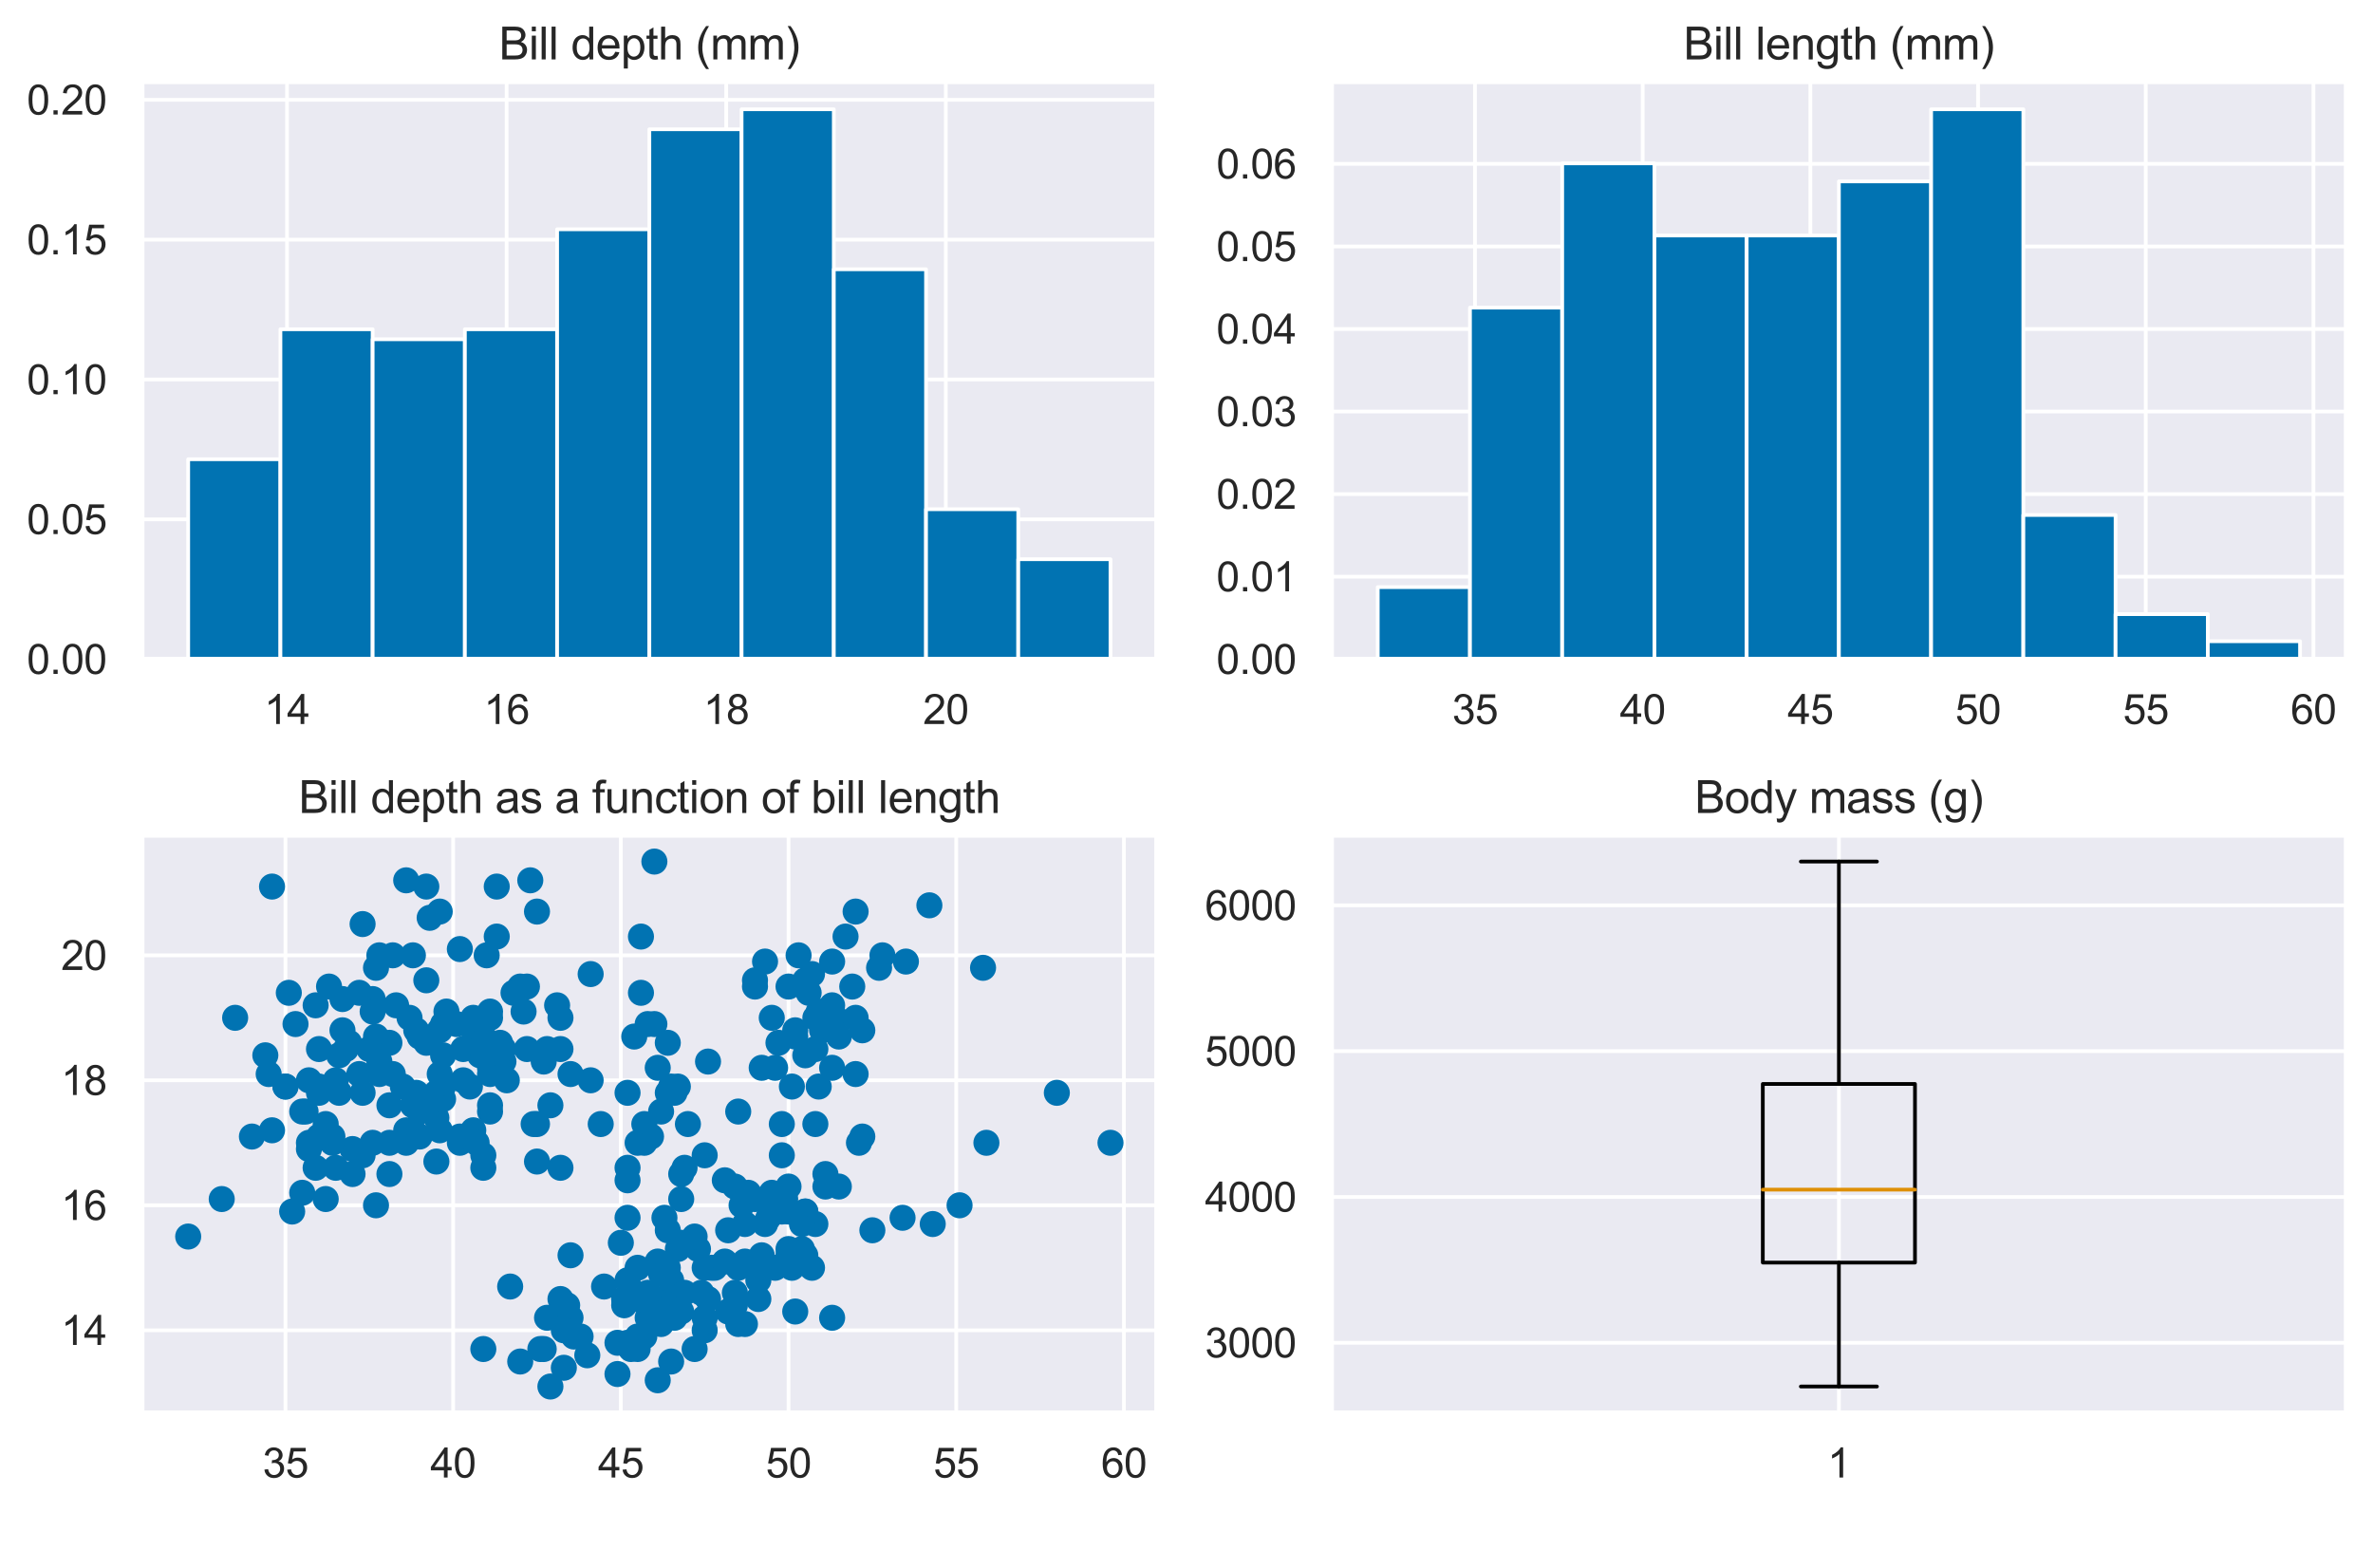 <?xml version="1.0" encoding="utf-8" standalone="no"?>
<!DOCTYPE svg PUBLIC "-//W3C//DTD SVG 1.1//EN"
  "http://www.w3.org/Graphics/SVG/1.1/DTD/svg11.dtd">
<svg xmlns:xlink="http://www.w3.org/1999/xlink" width="636.467pt" height="420.674pt" viewBox="0 0 636.467 420.674" xmlns="http://www.w3.org/2000/svg" version="1.1">
 <defs>
  <style type="text/css">*{stroke-linejoin: round; stroke-linecap: butt}</style>
 </defs>
 <g id="figure_1">
  <g id="patch_1">
   <path d="M 0 420.674 
L 636.467 420.674 
L 636.467 0 
L 0 0 
z
" style="fill: #ffffff"/>
  </g>
  <g id="axes_1">
   <g id="patch_2">
    <path d="M 38.107 176.819 
L 310.217 176.819 
L 310.217 21.936 
L 38.107 21.936 
z
" style="fill: #eaeaf2"/>
   </g>
   <g id="matplotlib.axis_1">
    <g id="xtick_1">
     <g id="line2d_1">
      <path d="M 76.98 176.819 
L 76.98 21.936 
" clip-path="url(#pf747a78544)" style="fill: none; stroke: #ffffff; stroke-linecap: round"/>
     </g>
     <g id="text_1">
      <!-- 14 -->
      <g style="fill: #262626" transform="translate(70.863 194.193) scale(0.11 -0.11)">
       <defs>
        <path id="ArialMT-31" d="M 2384 0 
L 1822 0 
L 1822 3584 
Q 1619 3391 1289 3197 
Q 959 3003 697 2906 
L 697 3450 
Q 1169 3672 1522 3987 
Q 1875 4303 2022 4600 
L 2384 4600 
L 2384 0 
z
" transform="scale(0.016)"/>
        <path id="ArialMT-34" d="M 2069 0 
L 2069 1097 
L 81 1097 
L 81 1613 
L 2172 4581 
L 2631 4581 
L 2631 1613 
L 3250 1613 
L 3250 1097 
L 2631 1097 
L 2631 0 
L 2069 0 
z
M 2069 1613 
L 2069 3678 
L 634 1613 
L 2069 1613 
z
" transform="scale(0.016)"/>
       </defs>
       <use xlink:href="#ArialMT-31"/>
       <use xlink:href="#ArialMT-34" x="55.615"/>
      </g>
     </g>
    </g>
    <g id="xtick_2">
     <g id="line2d_2">
      <path d="M 135.878 176.819 
L 135.878 21.936 
" clip-path="url(#pf747a78544)" style="fill: none; stroke: #ffffff; stroke-linecap: round"/>
     </g>
     <g id="text_2">
      <!-- 16 -->
      <g style="fill: #262626" transform="translate(129.761 194.193) scale(0.11 -0.11)">
       <defs>
        <path id="ArialMT-36" d="M 3184 3459 
L 2625 3416 
Q 2550 3747 2413 3897 
Q 2184 4138 1850 4138 
Q 1581 4138 1378 3988 
Q 1113 3794 959 3422 
Q 806 3050 800 2363 
Q 1003 2672 1297 2822 
Q 1591 2972 1913 2972 
Q 2475 2972 2870 2558 
Q 3266 2144 3266 1488 
Q 3266 1056 3080 686 
Q 2894 316 2569 119 
Q 2244 -78 1831 -78 
Q 1128 -78 684 439 
Q 241 956 241 2144 
Q 241 3472 731 4075 
Q 1159 4600 1884 4600 
Q 2425 4600 2770 4297 
Q 3116 3994 3184 3459 
z
M 888 1484 
Q 888 1194 1011 928 
Q 1134 663 1356 523 
Q 1578 384 1822 384 
Q 2178 384 2434 671 
Q 2691 959 2691 1453 
Q 2691 1928 2437 2201 
Q 2184 2475 1800 2475 
Q 1419 2475 1153 2201 
Q 888 1928 888 1484 
z
" transform="scale(0.016)"/>
       </defs>
       <use xlink:href="#ArialMT-31"/>
       <use xlink:href="#ArialMT-36" x="55.615"/>
      </g>
     </g>
    </g>
    <g id="xtick_3">
     <g id="line2d_3">
      <path d="M 194.776 176.819 
L 194.776 21.936 
" clip-path="url(#pf747a78544)" style="fill: none; stroke: #ffffff; stroke-linecap: round"/>
     </g>
     <g id="text_3">
      <!-- 18 -->
      <g style="fill: #262626" transform="translate(188.659 194.193) scale(0.11 -0.11)">
       <defs>
        <path id="ArialMT-38" d="M 1131 2484 
Q 781 2613 612 2850 
Q 444 3088 444 3419 
Q 444 3919 803 4259 
Q 1163 4600 1759 4600 
Q 2359 4600 2725 4251 
Q 3091 3903 3091 3403 
Q 3091 3084 2923 2848 
Q 2756 2613 2416 2484 
Q 2838 2347 3058 2040 
Q 3278 1734 3278 1309 
Q 3278 722 2862 322 
Q 2447 -78 1769 -78 
Q 1091 -78 675 323 
Q 259 725 259 1325 
Q 259 1772 486 2073 
Q 713 2375 1131 2484 
z
M 1019 3438 
Q 1019 3113 1228 2906 
Q 1438 2700 1772 2700 
Q 2097 2700 2305 2904 
Q 2513 3109 2513 3406 
Q 2513 3716 2298 3927 
Q 2084 4138 1766 4138 
Q 1444 4138 1231 3931 
Q 1019 3725 1019 3438 
z
M 838 1322 
Q 838 1081 952 856 
Q 1066 631 1291 507 
Q 1516 384 1775 384 
Q 2178 384 2440 643 
Q 2703 903 2703 1303 
Q 2703 1709 2433 1975 
Q 2163 2241 1756 2241 
Q 1359 2241 1098 1978 
Q 838 1716 838 1322 
z
" transform="scale(0.016)"/>
       </defs>
       <use xlink:href="#ArialMT-31"/>
       <use xlink:href="#ArialMT-38" x="55.615"/>
      </g>
     </g>
    </g>
    <g id="xtick_4">
     <g id="line2d_4">
      <path d="M 253.675 176.819 
L 253.675 21.936 
" clip-path="url(#pf747a78544)" style="fill: none; stroke: #ffffff; stroke-linecap: round"/>
     </g>
     <g id="text_4">
      <!-- 20 -->
      <g style="fill: #262626" transform="translate(247.558 194.193) scale(0.11 -0.11)">
       <defs>
        <path id="ArialMT-32" d="M 3222 541 
L 3222 0 
L 194 0 
Q 188 203 259 391 
Q 375 700 629 1000 
Q 884 1300 1366 1694 
Q 2113 2306 2375 2664 
Q 2638 3022 2638 3341 
Q 2638 3675 2398 3904 
Q 2159 4134 1775 4134 
Q 1369 4134 1125 3890 
Q 881 3647 878 3216 
L 300 3275 
Q 359 3922 746 4261 
Q 1134 4600 1788 4600 
Q 2447 4600 2831 4234 
Q 3216 3869 3216 3328 
Q 3216 3053 3103 2787 
Q 2991 2522 2730 2228 
Q 2469 1934 1863 1422 
Q 1356 997 1212 845 
Q 1069 694 975 541 
L 3222 541 
z
" transform="scale(0.016)"/>
        <path id="ArialMT-30" d="M 266 2259 
Q 266 3072 433 3567 
Q 600 4063 929 4331 
Q 1259 4600 1759 4600 
Q 2128 4600 2406 4451 
Q 2684 4303 2865 4023 
Q 3047 3744 3150 3342 
Q 3253 2941 3253 2259 
Q 3253 1453 3087 958 
Q 2922 463 2592 192 
Q 2263 -78 1759 -78 
Q 1097 -78 719 397 
Q 266 969 266 2259 
z
M 844 2259 
Q 844 1131 1108 757 
Q 1372 384 1759 384 
Q 2147 384 2411 759 
Q 2675 1134 2675 2259 
Q 2675 3391 2411 3762 
Q 2147 4134 1753 4134 
Q 1366 4134 1134 3806 
Q 844 3388 844 2259 
z
" transform="scale(0.016)"/>
       </defs>
       <use xlink:href="#ArialMT-32"/>
       <use xlink:href="#ArialMT-30" x="55.615"/>
      </g>
     </g>
    </g>
   </g>
   <g id="matplotlib.axis_2">
    <g id="ytick_1">
     <g id="line2d_5">
      <path d="M 38.107 176.819 
L 310.217 176.819 
" clip-path="url(#pf747a78544)" style="fill: none; stroke: #ffffff; stroke-linecap: round"/>
     </g>
     <g id="text_5">
      <!-- 0.00 -->
      <g style="fill: #262626" transform="translate(7.2 180.756) scale(0.11 -0.11)">
       <defs>
        <path id="ArialMT-2e" d="M 581 0 
L 581 641 
L 1222 641 
L 1222 0 
L 581 0 
z
" transform="scale(0.016)"/>
       </defs>
       <use xlink:href="#ArialMT-30"/>
       <use xlink:href="#ArialMT-2e" x="55.615"/>
       <use xlink:href="#ArialMT-30" x="83.398"/>
       <use xlink:href="#ArialMT-30" x="139.014"/>
      </g>
     </g>
    </g>
    <g id="ytick_2">
     <g id="line2d_6">
      <path d="M 38.107 139.309 
L 310.217 139.309 
" clip-path="url(#pf747a78544)" style="fill: none; stroke: #ffffff; stroke-linecap: round"/>
     </g>
     <g id="text_6">
      <!-- 0.05 -->
      <g style="fill: #262626" transform="translate(7.2 143.246) scale(0.11 -0.11)">
       <defs>
        <path id="ArialMT-35" d="M 266 1200 
L 856 1250 
Q 922 819 1161 601 
Q 1400 384 1738 384 
Q 2144 384 2425 690 
Q 2706 997 2706 1503 
Q 2706 1984 2436 2262 
Q 2166 2541 1728 2541 
Q 1456 2541 1237 2417 
Q 1019 2294 894 2097 
L 366 2166 
L 809 4519 
L 3088 4519 
L 3088 3981 
L 1259 3981 
L 1013 2750 
Q 1425 3038 1878 3038 
Q 2478 3038 2890 2622 
Q 3303 2206 3303 1553 
Q 3303 931 2941 478 
Q 2500 -78 1738 -78 
Q 1113 -78 717 272 
Q 322 622 266 1200 
z
" transform="scale(0.016)"/>
       </defs>
       <use xlink:href="#ArialMT-30"/>
       <use xlink:href="#ArialMT-2e" x="55.615"/>
       <use xlink:href="#ArialMT-30" x="83.398"/>
       <use xlink:href="#ArialMT-35" x="139.014"/>
      </g>
     </g>
    </g>
    <g id="ytick_3">
     <g id="line2d_7">
      <path d="M 38.107 101.799 
L 310.217 101.799 
" clip-path="url(#pf747a78544)" style="fill: none; stroke: #ffffff; stroke-linecap: round"/>
     </g>
     <g id="text_7">
      <!-- 0.10 -->
      <g style="fill: #262626" transform="translate(7.2 105.736) scale(0.11 -0.11)">
       <use xlink:href="#ArialMT-30"/>
       <use xlink:href="#ArialMT-2e" x="55.615"/>
       <use xlink:href="#ArialMT-31" x="83.398"/>
       <use xlink:href="#ArialMT-30" x="139.014"/>
      </g>
     </g>
    </g>
    <g id="ytick_4">
     <g id="line2d_8">
      <path d="M 38.107 64.289 
L 310.217 64.289 
" clip-path="url(#pf747a78544)" style="fill: none; stroke: #ffffff; stroke-linecap: round"/>
     </g>
     <g id="text_8">
      <!-- 0.15 -->
      <g style="fill: #262626" transform="translate(7.2 68.226) scale(0.11 -0.11)">
       <use xlink:href="#ArialMT-30"/>
       <use xlink:href="#ArialMT-2e" x="55.615"/>
       <use xlink:href="#ArialMT-31" x="83.398"/>
       <use xlink:href="#ArialMT-35" x="139.014"/>
      </g>
     </g>
    </g>
    <g id="ytick_5">
     <g id="line2d_9">
      <path d="M 38.107 26.779 
L 310.217 26.779 
" clip-path="url(#pf747a78544)" style="fill: none; stroke: #ffffff; stroke-linecap: round"/>
     </g>
     <g id="text_9">
      <!-- 0.20 -->
      <g style="fill: #262626" transform="translate(7.2 30.716) scale(0.11 -0.11)">
       <use xlink:href="#ArialMT-30"/>
       <use xlink:href="#ArialMT-2e" x="55.615"/>
       <use xlink:href="#ArialMT-32" x="83.398"/>
       <use xlink:href="#ArialMT-30" x="139.014"/>
      </g>
     </g>
    </g>
   </g>
   <g id="patch_3">
    <path d="M 50.476 176.819 
L 75.213 176.819 
L 75.213 123.18 
L 50.476 123.18 
z
" clip-path="url(#pf747a78544)" style="fill: #0173b2; stroke: #ffffff; stroke-linejoin: miter"/>
   </g>
   <g id="patch_4">
    <path d="M 75.213 176.819 
L 99.95 176.819 
L 99.95 88.314 
L 75.213 88.314 
z
" clip-path="url(#pf747a78544)" style="fill: #0173b2; stroke: #ffffff; stroke-linejoin: miter"/>
   </g>
   <g id="patch_5">
    <path d="M 99.95 176.819 
L 124.687 176.819 
L 124.687 90.996 
L 99.95 90.996 
z
" clip-path="url(#pf747a78544)" style="fill: #0173b2; stroke: #ffffff; stroke-linejoin: miter"/>
   </g>
   <g id="patch_6">
    <path d="M 124.687 176.819 
L 149.425 176.819 
L 149.425 88.314 
L 124.687 88.314 
z
" clip-path="url(#pf747a78544)" style="fill: #0173b2; stroke: #ffffff; stroke-linejoin: miter"/>
   </g>
   <g id="patch_7">
    <path d="M 149.425 176.819 
L 174.162 176.819 
L 174.162 61.495 
L 149.425 61.495 
z
" clip-path="url(#pf747a78544)" style="fill: #0173b2; stroke: #ffffff; stroke-linejoin: miter"/>
   </g>
   <g id="patch_8">
    <path d="M 174.162 176.819 
L 198.899 176.819 
L 198.899 34.675 
L 174.162 34.675 
z
" clip-path="url(#pf747a78544)" style="fill: #0173b2; stroke: #ffffff; stroke-linejoin: miter"/>
   </g>
   <g id="patch_9">
    <path d="M 198.899 176.819 
L 223.637 176.819 
L 223.637 29.311 
L 198.899 29.311 
z
" clip-path="url(#pf747a78544)" style="fill: #0173b2; stroke: #ffffff; stroke-linejoin: miter"/>
   </g>
   <g id="patch_10">
    <path d="M 223.637 176.819 
L 248.374 176.819 
L 248.374 72.223 
L 223.637 72.223 
z
" clip-path="url(#pf747a78544)" style="fill: #0173b2; stroke: #ffffff; stroke-linejoin: miter"/>
   </g>
   <g id="patch_11">
    <path d="M 248.374 176.819 
L 273.111 176.819 
L 273.111 136.59 
L 248.374 136.59 
z
" clip-path="url(#pf747a78544)" style="fill: #0173b2; stroke: #ffffff; stroke-linejoin: miter"/>
   </g>
   <g id="patch_12">
    <path d="M 273.111 176.819 
L 297.848 176.819 
L 297.848 150 
L 273.111 150 
z
" clip-path="url(#pf747a78544)" style="fill: #0173b2; stroke: #ffffff; stroke-linejoin: miter"/>
   </g>
   <g id="patch_13">
    <path d="M 38.107 176.819 
L 38.107 21.936 
" style="fill: none; stroke: #ffffff; stroke-width: 1.25; stroke-linejoin: miter; stroke-linecap: square"/>
   </g>
   <g id="patch_14">
    <path d="M 310.217 176.819 
L 310.217 21.936 
" style="fill: none; stroke: #ffffff; stroke-width: 1.25; stroke-linejoin: miter; stroke-linecap: square"/>
   </g>
   <g id="patch_15">
    <path d="M 38.107 176.819 
L 310.217 176.819 
" style="fill: none; stroke: #ffffff; stroke-width: 1.25; stroke-linejoin: miter; stroke-linecap: square"/>
   </g>
   <g id="patch_16">
    <path d="M 38.107 21.936 
L 310.217 21.936 
" style="fill: none; stroke: #ffffff; stroke-width: 1.25; stroke-linejoin: miter; stroke-linecap: square"/>
   </g>
   <g id="text_10">
    <!-- Bill depth (mm) -->
    <g style="fill: #262626" transform="translate(133.822 15.936) scale(0.12 -0.12)">
     <defs>
      <path id="ArialMT-42" d="M 469 0 
L 469 4581 
L 2188 4581 
Q 2713 4581 3030 4442 
Q 3347 4303 3526 4014 
Q 3706 3725 3706 3409 
Q 3706 3116 3547 2856 
Q 3388 2597 3066 2438 
Q 3481 2316 3704 2022 
Q 3928 1728 3928 1328 
Q 3928 1006 3792 729 
Q 3656 453 3456 303 
Q 3256 153 2954 76 
Q 2653 0 2216 0 
L 469 0 
z
M 1075 2656 
L 2066 2656 
Q 2469 2656 2644 2709 
Q 2875 2778 2992 2937 
Q 3109 3097 3109 3338 
Q 3109 3566 3000 3739 
Q 2891 3913 2687 3977 
Q 2484 4041 1991 4041 
L 1075 4041 
L 1075 2656 
z
M 1075 541 
L 2216 541 
Q 2509 541 2628 563 
Q 2838 600 2978 687 
Q 3119 775 3209 942 
Q 3300 1109 3300 1328 
Q 3300 1584 3169 1773 
Q 3038 1963 2805 2039 
Q 2572 2116 2134 2116 
L 1075 2116 
L 1075 541 
z
" transform="scale(0.016)"/>
      <path id="ArialMT-69" d="M 425 3934 
L 425 4581 
L 988 4581 
L 988 3934 
L 425 3934 
z
M 425 0 
L 425 3319 
L 988 3319 
L 988 0 
L 425 0 
z
" transform="scale(0.016)"/>
      <path id="ArialMT-6c" d="M 409 0 
L 409 4581 
L 972 4581 
L 972 0 
L 409 0 
z
" transform="scale(0.016)"/>
      <path id="ArialMT-20" transform="scale(0.016)"/>
      <path id="ArialMT-64" d="M 2575 0 
L 2575 419 
Q 2259 -75 1647 -75 
Q 1250 -75 917 144 
Q 584 363 401 755 
Q 219 1147 219 1656 
Q 219 2153 384 2558 
Q 550 2963 881 3178 
Q 1213 3394 1622 3394 
Q 1922 3394 2156 3267 
Q 2391 3141 2538 2938 
L 2538 4581 
L 3097 4581 
L 3097 0 
L 2575 0 
z
M 797 1656 
Q 797 1019 1065 703 
Q 1334 388 1700 388 
Q 2069 388 2326 689 
Q 2584 991 2584 1609 
Q 2584 2291 2321 2609 
Q 2059 2928 1675 2928 
Q 1300 2928 1048 2622 
Q 797 2316 797 1656 
z
" transform="scale(0.016)"/>
      <path id="ArialMT-65" d="M 2694 1069 
L 3275 997 
Q 3138 488 2766 206 
Q 2394 -75 1816 -75 
Q 1088 -75 661 373 
Q 234 822 234 1631 
Q 234 2469 665 2931 
Q 1097 3394 1784 3394 
Q 2450 3394 2872 2941 
Q 3294 2488 3294 1666 
Q 3294 1616 3291 1516 
L 816 1516 
Q 847 969 1125 678 
Q 1403 388 1819 388 
Q 2128 388 2347 550 
Q 2566 713 2694 1069 
z
M 847 1978 
L 2700 1978 
Q 2663 2397 2488 2606 
Q 2219 2931 1791 2931 
Q 1403 2931 1139 2672 
Q 875 2413 847 1978 
z
" transform="scale(0.016)"/>
      <path id="ArialMT-70" d="M 422 -1272 
L 422 3319 
L 934 3319 
L 934 2888 
Q 1116 3141 1344 3267 
Q 1572 3394 1897 3394 
Q 2322 3394 2647 3175 
Q 2972 2956 3137 2557 
Q 3303 2159 3303 1684 
Q 3303 1175 3120 767 
Q 2938 359 2589 142 
Q 2241 -75 1856 -75 
Q 1575 -75 1351 44 
Q 1128 163 984 344 
L 984 -1272 
L 422 -1272 
z
M 931 1641 
Q 931 1000 1190 694 
Q 1450 388 1819 388 
Q 2194 388 2461 705 
Q 2728 1022 2728 1688 
Q 2728 2322 2467 2637 
Q 2206 2953 1844 2953 
Q 1484 2953 1207 2617 
Q 931 2281 931 1641 
z
" transform="scale(0.016)"/>
      <path id="ArialMT-74" d="M 1650 503 
L 1731 6 
Q 1494 -44 1306 -44 
Q 1000 -44 831 53 
Q 663 150 594 308 
Q 525 466 525 972 
L 525 2881 
L 113 2881 
L 113 3319 
L 525 3319 
L 525 4141 
L 1084 4478 
L 1084 3319 
L 1650 3319 
L 1650 2881 
L 1084 2881 
L 1084 941 
Q 1084 700 1114 631 
Q 1144 563 1211 522 
Q 1278 481 1403 481 
Q 1497 481 1650 503 
z
" transform="scale(0.016)"/>
      <path id="ArialMT-68" d="M 422 0 
L 422 4581 
L 984 4581 
L 984 2938 
Q 1378 3394 1978 3394 
Q 2347 3394 2619 3248 
Q 2891 3103 3008 2847 
Q 3125 2591 3125 2103 
L 3125 0 
L 2563 0 
L 2563 2103 
Q 2563 2525 2380 2717 
Q 2197 2909 1863 2909 
Q 1613 2909 1392 2779 
Q 1172 2650 1078 2428 
Q 984 2206 984 1816 
L 984 0 
L 422 0 
z
" transform="scale(0.016)"/>
      <path id="ArialMT-28" d="M 1497 -1347 
Q 1031 -759 709 28 
Q 388 816 388 1659 
Q 388 2403 628 3084 
Q 909 3875 1497 4659 
L 1900 4659 
Q 1522 4009 1400 3731 
Q 1209 3300 1100 2831 
Q 966 2247 966 1656 
Q 966 153 1900 -1347 
L 1497 -1347 
z
" transform="scale(0.016)"/>
      <path id="ArialMT-6d" d="M 422 0 
L 422 3319 
L 925 3319 
L 925 2853 
Q 1081 3097 1340 3245 
Q 1600 3394 1931 3394 
Q 2300 3394 2536 3241 
Q 2772 3088 2869 2813 
Q 3263 3394 3894 3394 
Q 4388 3394 4653 3120 
Q 4919 2847 4919 2278 
L 4919 0 
L 4359 0 
L 4359 2091 
Q 4359 2428 4304 2576 
Q 4250 2725 4106 2815 
Q 3963 2906 3769 2906 
Q 3419 2906 3187 2673 
Q 2956 2441 2956 1928 
L 2956 0 
L 2394 0 
L 2394 2156 
Q 2394 2531 2256 2718 
Q 2119 2906 1806 2906 
Q 1569 2906 1367 2781 
Q 1166 2656 1075 2415 
Q 984 2175 984 1722 
L 984 0 
L 422 0 
z
" transform="scale(0.016)"/>
      <path id="ArialMT-29" d="M 791 -1347 
L 388 -1347 
Q 1322 153 1322 1656 
Q 1322 2244 1188 2822 
Q 1081 3291 891 3722 
Q 769 4003 388 4659 
L 791 4659 
Q 1378 3875 1659 3084 
Q 1900 2403 1900 1659 
Q 1900 816 1576 28 
Q 1253 -759 791 -1347 
z
" transform="scale(0.016)"/>
     </defs>
     <use xlink:href="#ArialMT-42"/>
     <use xlink:href="#ArialMT-69" x="66.699"/>
     <use xlink:href="#ArialMT-6c" x="88.916"/>
     <use xlink:href="#ArialMT-6c" x="111.133"/>
     <use xlink:href="#ArialMT-20" x="133.35"/>
     <use xlink:href="#ArialMT-64" x="161.133"/>
     <use xlink:href="#ArialMT-65" x="216.748"/>
     <use xlink:href="#ArialMT-70" x="272.363"/>
     <use xlink:href="#ArialMT-74" x="327.979"/>
     <use xlink:href="#ArialMT-68" x="355.762"/>
     <use xlink:href="#ArialMT-20" x="411.377"/>
     <use xlink:href="#ArialMT-28" x="439.16"/>
     <use xlink:href="#ArialMT-6d" x="472.461"/>
     <use xlink:href="#ArialMT-6d" x="555.762"/>
     <use xlink:href="#ArialMT-29" x="639.062"/>
    </g>
   </g>
  </g>
  <g id="axes_2">
   <g id="patch_17">
    <path d="M 357.157 176.819 
L 629.267 176.819 
L 629.267 21.936 
L 357.157 21.936 
z
" style="fill: #eaeaf2"/>
   </g>
   <g id="matplotlib.axis_3">
    <g id="xtick_5">
     <g id="line2d_10">
      <path d="M 395.612 176.819 
L 395.612 21.936 
" clip-path="url(#pa8070ee46d)" style="fill: none; stroke: #ffffff; stroke-linecap: round"/>
     </g>
     <g id="text_11">
      <!-- 35 -->
      <g style="fill: #262626" transform="translate(389.495 194.193) scale(0.11 -0.11)">
       <defs>
        <path id="ArialMT-33" d="M 269 1209 
L 831 1284 
Q 928 806 1161 595 
Q 1394 384 1728 384 
Q 2125 384 2398 659 
Q 2672 934 2672 1341 
Q 2672 1728 2419 1979 
Q 2166 2231 1775 2231 
Q 1616 2231 1378 2169 
L 1441 2663 
Q 1497 2656 1531 2656 
Q 1891 2656 2178 2843 
Q 2466 3031 2466 3422 
Q 2466 3731 2256 3934 
Q 2047 4138 1716 4138 
Q 1388 4138 1169 3931 
Q 950 3725 888 3313 
L 325 3413 
Q 428 3978 793 4289 
Q 1159 4600 1703 4600 
Q 2078 4600 2393 4439 
Q 2709 4278 2876 4000 
Q 3044 3722 3044 3409 
Q 3044 3113 2884 2869 
Q 2725 2625 2413 2481 
Q 2819 2388 3044 2092 
Q 3269 1797 3269 1353 
Q 3269 753 2831 336 
Q 2394 -81 1725 -81 
Q 1122 -81 723 278 
Q 325 638 269 1209 
z
" transform="scale(0.016)"/>
       </defs>
       <use xlink:href="#ArialMT-33"/>
       <use xlink:href="#ArialMT-35" x="55.615"/>
      </g>
     </g>
    </g>
    <g id="xtick_6">
     <g id="line2d_11">
      <path d="M 440.589 176.819 
L 440.589 21.936 
" clip-path="url(#pa8070ee46d)" style="fill: none; stroke: #ffffff; stroke-linecap: round"/>
     </g>
     <g id="text_12">
      <!-- 40 -->
      <g style="fill: #262626" transform="translate(434.472 194.193) scale(0.11 -0.11)">
       <use xlink:href="#ArialMT-34"/>
       <use xlink:href="#ArialMT-30" x="55.615"/>
      </g>
     </g>
    </g>
    <g id="xtick_7">
     <g id="line2d_12">
      <path d="M 485.566 176.819 
L 485.566 21.936 
" clip-path="url(#pa8070ee46d)" style="fill: none; stroke: #ffffff; stroke-linecap: round"/>
     </g>
     <g id="text_13">
      <!-- 45 -->
      <g style="fill: #262626" transform="translate(479.449 194.193) scale(0.11 -0.11)">
       <use xlink:href="#ArialMT-34"/>
       <use xlink:href="#ArialMT-35" x="55.615"/>
      </g>
     </g>
    </g>
    <g id="xtick_8">
     <g id="line2d_13">
      <path d="M 530.543 176.819 
L 530.543 21.936 
" clip-path="url(#pa8070ee46d)" style="fill: none; stroke: #ffffff; stroke-linecap: round"/>
     </g>
     <g id="text_14">
      <!-- 50 -->
      <g style="fill: #262626" transform="translate(524.426 194.193) scale(0.11 -0.11)">
       <use xlink:href="#ArialMT-35"/>
       <use xlink:href="#ArialMT-30" x="55.615"/>
      </g>
     </g>
    </g>
    <g id="xtick_9">
     <g id="line2d_14">
      <path d="M 575.52 176.819 
L 575.52 21.936 
" clip-path="url(#pa8070ee46d)" style="fill: none; stroke: #ffffff; stroke-linecap: round"/>
     </g>
     <g id="text_15">
      <!-- 55 -->
      <g style="fill: #262626" transform="translate(569.403 194.193) scale(0.11 -0.11)">
       <use xlink:href="#ArialMT-35"/>
       <use xlink:href="#ArialMT-35" x="55.615"/>
      </g>
     </g>
    </g>
    <g id="xtick_10">
     <g id="line2d_15">
      <path d="M 620.497 176.819 
L 620.497 21.936 
" clip-path="url(#pa8070ee46d)" style="fill: none; stroke: #ffffff; stroke-linecap: round"/>
     </g>
     <g id="text_16">
      <!-- 60 -->
      <g style="fill: #262626" transform="translate(614.38 194.193) scale(0.11 -0.11)">
       <use xlink:href="#ArialMT-36"/>
       <use xlink:href="#ArialMT-30" x="55.615"/>
      </g>
     </g>
    </g>
   </g>
   <g id="matplotlib.axis_4">
    <g id="ytick_6">
     <g id="line2d_16">
      <path d="M 357.157 176.819 
L 629.267 176.819 
" clip-path="url(#pa8070ee46d)" style="fill: none; stroke: #ffffff; stroke-linecap: round"/>
     </g>
     <g id="text_17">
      <!-- 0.00 -->
      <g style="fill: #262626" transform="translate(326.25 180.756) scale(0.11 -0.11)">
       <use xlink:href="#ArialMT-30"/>
       <use xlink:href="#ArialMT-2e" x="55.615"/>
       <use xlink:href="#ArialMT-30" x="83.398"/>
       <use xlink:href="#ArialMT-30" x="139.014"/>
      </g>
     </g>
    </g>
    <g id="ytick_7">
     <g id="line2d_17">
      <path d="M 357.157 154.675 
L 629.267 154.675 
" clip-path="url(#pa8070ee46d)" style="fill: none; stroke: #ffffff; stroke-linecap: round"/>
     </g>
     <g id="text_18">
      <!-- 0.01 -->
      <g style="fill: #262626" transform="translate(326.25 158.612) scale(0.11 -0.11)">
       <use xlink:href="#ArialMT-30"/>
       <use xlink:href="#ArialMT-2e" x="55.615"/>
       <use xlink:href="#ArialMT-30" x="83.398"/>
       <use xlink:href="#ArialMT-31" x="139.014"/>
      </g>
     </g>
    </g>
    <g id="ytick_8">
     <g id="line2d_18">
      <path d="M 357.157 132.531 
L 629.267 132.531 
" clip-path="url(#pa8070ee46d)" style="fill: none; stroke: #ffffff; stroke-linecap: round"/>
     </g>
     <g id="text_19">
      <!-- 0.02 -->
      <g style="fill: #262626" transform="translate(326.25 136.467) scale(0.11 -0.11)">
       <use xlink:href="#ArialMT-30"/>
       <use xlink:href="#ArialMT-2e" x="55.615"/>
       <use xlink:href="#ArialMT-30" x="83.398"/>
       <use xlink:href="#ArialMT-32" x="139.014"/>
      </g>
     </g>
    </g>
    <g id="ytick_9">
     <g id="line2d_19">
      <path d="M 357.157 110.386 
L 629.267 110.386 
" clip-path="url(#pa8070ee46d)" style="fill: none; stroke: #ffffff; stroke-linecap: round"/>
     </g>
     <g id="text_20">
      <!-- 0.03 -->
      <g style="fill: #262626" transform="translate(326.25 114.323) scale(0.11 -0.11)">
       <use xlink:href="#ArialMT-30"/>
       <use xlink:href="#ArialMT-2e" x="55.615"/>
       <use xlink:href="#ArialMT-30" x="83.398"/>
       <use xlink:href="#ArialMT-33" x="139.014"/>
      </g>
     </g>
    </g>
    <g id="ytick_10">
     <g id="line2d_20">
      <path d="M 357.157 88.242 
L 629.267 88.242 
" clip-path="url(#pa8070ee46d)" style="fill: none; stroke: #ffffff; stroke-linecap: round"/>
     </g>
     <g id="text_21">
      <!-- 0.04 -->
      <g style="fill: #262626" transform="translate(326.25 92.179) scale(0.11 -0.11)">
       <use xlink:href="#ArialMT-30"/>
       <use xlink:href="#ArialMT-2e" x="55.615"/>
       <use xlink:href="#ArialMT-30" x="83.398"/>
       <use xlink:href="#ArialMT-34" x="139.014"/>
      </g>
     </g>
    </g>
    <g id="ytick_11">
     <g id="line2d_21">
      <path d="M 357.157 66.097 
L 629.267 66.097 
" clip-path="url(#pa8070ee46d)" style="fill: none; stroke: #ffffff; stroke-linecap: round"/>
     </g>
     <g id="text_22">
      <!-- 0.05 -->
      <g style="fill: #262626" transform="translate(326.25 70.034) scale(0.11 -0.11)">
       <use xlink:href="#ArialMT-30"/>
       <use xlink:href="#ArialMT-2e" x="55.615"/>
       <use xlink:href="#ArialMT-30" x="83.398"/>
       <use xlink:href="#ArialMT-35" x="139.014"/>
      </g>
     </g>
    </g>
    <g id="ytick_12">
     <g id="line2d_22">
      <path d="M 357.157 43.953 
L 629.267 43.953 
" clip-path="url(#pa8070ee46d)" style="fill: none; stroke: #ffffff; stroke-linecap: round"/>
     </g>
     <g id="text_23">
      <!-- 0.06 -->
      <g style="fill: #262626" transform="translate(326.25 47.89) scale(0.11 -0.11)">
       <use xlink:href="#ArialMT-30"/>
       <use xlink:href="#ArialMT-2e" x="55.615"/>
       <use xlink:href="#ArialMT-30" x="83.398"/>
       <use xlink:href="#ArialMT-36" x="139.014"/>
      </g>
     </g>
    </g>
   </g>
   <g id="patch_18">
    <path d="M 369.526 176.819 
L 394.263 176.819 
L 394.263 157.474 
L 369.526 157.474 
z
" clip-path="url(#pa8070ee46d)" style="fill: #0173b2; stroke: #ffffff; stroke-linejoin: miter"/>
   </g>
   <g id="patch_19">
    <path d="M 394.263 176.819 
L 419 176.819 
L 419 82.511 
L 394.263 82.511 
z
" clip-path="url(#pa8070ee46d)" style="fill: #0173b2; stroke: #ffffff; stroke-linejoin: miter"/>
   </g>
   <g id="patch_20">
    <path d="M 419 176.819 
L 443.737 176.819 
L 443.737 43.82 
L 419 43.82 
z
" clip-path="url(#pa8070ee46d)" style="fill: #0173b2; stroke: #ffffff; stroke-linejoin: miter"/>
   </g>
   <g id="patch_21">
    <path d="M 443.737 176.819 
L 468.475 176.819 
L 468.475 63.165 
L 443.737 63.165 
z
" clip-path="url(#pa8070ee46d)" style="fill: #0173b2; stroke: #ffffff; stroke-linejoin: miter"/>
   </g>
   <g id="patch_22">
    <path d="M 468.475 176.819 
L 493.212 176.819 
L 493.212 63.165 
L 468.475 63.165 
z
" clip-path="url(#pa8070ee46d)" style="fill: #0173b2; stroke: #ffffff; stroke-linejoin: miter"/>
   </g>
   <g id="patch_23">
    <path d="M 493.212 176.819 
L 517.949 176.819 
L 517.949 48.656 
L 493.212 48.656 
z
" clip-path="url(#pa8070ee46d)" style="fill: #0173b2; stroke: #ffffff; stroke-linejoin: miter"/>
   </g>
   <g id="patch_24">
    <path d="M 517.949 176.819 
L 542.687 176.819 
L 542.687 29.311 
L 517.949 29.311 
z
" clip-path="url(#pa8070ee46d)" style="fill: #0173b2; stroke: #ffffff; stroke-linejoin: miter"/>
   </g>
   <g id="patch_25">
    <path d="M 542.687 176.819 
L 567.424 176.819 
L 567.424 138.129 
L 542.687 138.129 
z
" clip-path="url(#pa8070ee46d)" style="fill: #0173b2; stroke: #ffffff; stroke-linejoin: miter"/>
   </g>
   <g id="patch_26">
    <path d="M 567.424 176.819 
L 592.161 176.819 
L 592.161 164.729 
L 567.424 164.729 
z
" clip-path="url(#pa8070ee46d)" style="fill: #0173b2; stroke: #ffffff; stroke-linejoin: miter"/>
   </g>
   <g id="patch_27">
    <path d="M 592.161 176.819 
L 616.898 176.819 
L 616.898 171.983 
L 592.161 171.983 
z
" clip-path="url(#pa8070ee46d)" style="fill: #0173b2; stroke: #ffffff; stroke-linejoin: miter"/>
   </g>
   <g id="patch_28">
    <path d="M 357.157 176.819 
L 357.157 21.936 
" style="fill: none; stroke: #ffffff; stroke-width: 1.25; stroke-linejoin: miter; stroke-linecap: square"/>
   </g>
   <g id="patch_29">
    <path d="M 629.267 176.819 
L 629.267 21.936 
" style="fill: none; stroke: #ffffff; stroke-width: 1.25; stroke-linejoin: miter; stroke-linecap: square"/>
   </g>
   <g id="patch_30">
    <path d="M 357.157 176.819 
L 629.267 176.819 
" style="fill: none; stroke: #ffffff; stroke-width: 1.25; stroke-linejoin: miter; stroke-linecap: square"/>
   </g>
   <g id="patch_31">
    <path d="M 357.157 21.936 
L 629.267 21.936 
" style="fill: none; stroke: #ffffff; stroke-width: 1.25; stroke-linejoin: miter; stroke-linecap: square"/>
   </g>
   <g id="text_24">
    <!-- Bill length (mm) -->
    <g style="fill: #262626" transform="translate(451.539 15.936) scale(0.12 -0.12)">
     <defs>
      <path id="ArialMT-6e" d="M 422 0 
L 422 3319 
L 928 3319 
L 928 2847 
Q 1294 3394 1984 3394 
Q 2284 3394 2536 3286 
Q 2788 3178 2913 3003 
Q 3038 2828 3088 2588 
Q 3119 2431 3119 2041 
L 3119 0 
L 2556 0 
L 2556 2019 
Q 2556 2363 2490 2533 
Q 2425 2703 2258 2804 
Q 2091 2906 1866 2906 
Q 1506 2906 1245 2678 
Q 984 2450 984 1813 
L 984 0 
L 422 0 
z
" transform="scale(0.016)"/>
      <path id="ArialMT-67" d="M 319 -275 
L 866 -356 
Q 900 -609 1056 -725 
Q 1266 -881 1628 -881 
Q 2019 -881 2231 -725 
Q 2444 -569 2519 -288 
Q 2563 -116 2559 434 
Q 2191 0 1641 0 
Q 956 0 581 494 
Q 206 988 206 1678 
Q 206 2153 378 2554 
Q 550 2956 876 3175 
Q 1203 3394 1644 3394 
Q 2231 3394 2613 2919 
L 2613 3319 
L 3131 3319 
L 3131 450 
Q 3131 -325 2973 -648 
Q 2816 -972 2473 -1159 
Q 2131 -1347 1631 -1347 
Q 1038 -1347 672 -1080 
Q 306 -813 319 -275 
z
M 784 1719 
Q 784 1066 1043 766 
Q 1303 466 1694 466 
Q 2081 466 2343 764 
Q 2606 1063 2606 1700 
Q 2606 2309 2336 2618 
Q 2066 2928 1684 2928 
Q 1309 2928 1046 2623 
Q 784 2319 784 1719 
z
" transform="scale(0.016)"/>
     </defs>
     <use xlink:href="#ArialMT-42"/>
     <use xlink:href="#ArialMT-69" x="66.699"/>
     <use xlink:href="#ArialMT-6c" x="88.916"/>
     <use xlink:href="#ArialMT-6c" x="111.133"/>
     <use xlink:href="#ArialMT-20" x="133.35"/>
     <use xlink:href="#ArialMT-6c" x="161.133"/>
     <use xlink:href="#ArialMT-65" x="183.35"/>
     <use xlink:href="#ArialMT-6e" x="238.965"/>
     <use xlink:href="#ArialMT-67" x="294.58"/>
     <use xlink:href="#ArialMT-74" x="350.195"/>
     <use xlink:href="#ArialMT-68" x="377.979"/>
     <use xlink:href="#ArialMT-20" x="433.594"/>
     <use xlink:href="#ArialMT-28" x="461.377"/>
     <use xlink:href="#ArialMT-6d" x="494.678"/>
     <use xlink:href="#ArialMT-6d" x="577.979"/>
     <use xlink:href="#ArialMT-29" x="661.279"/>
    </g>
   </g>
  </g>
  <g id="axes_3">
   <g id="patch_32">
    <path d="M 38.107 378.939 
L 310.217 378.939 
L 310.217 224.056 
L 38.107 224.056 
z
" style="fill: #eaeaf2"/>
   </g>
   <g id="matplotlib.axis_5">
    <g id="xtick_11">
     <g id="line2d_23">
      <path d="M 76.562 378.939 
L 76.562 224.056 
" clip-path="url(#p9668520616)" style="fill: none; stroke: #ffffff; stroke-linecap: round"/>
     </g>
     <g id="text_25">
      <!-- 35 -->
      <g style="fill: #262626" transform="translate(70.445 396.313) scale(0.11 -0.11)">
       <use xlink:href="#ArialMT-33"/>
       <use xlink:href="#ArialMT-35" x="55.615"/>
      </g>
     </g>
    </g>
    <g id="xtick_12">
     <g id="line2d_24">
      <path d="M 121.539 378.939 
L 121.539 224.056 
" clip-path="url(#p9668520616)" style="fill: none; stroke: #ffffff; stroke-linecap: round"/>
     </g>
     <g id="text_26">
      <!-- 40 -->
      <g style="fill: #262626" transform="translate(115.422 396.313) scale(0.11 -0.11)">
       <use xlink:href="#ArialMT-34"/>
       <use xlink:href="#ArialMT-30" x="55.615"/>
      </g>
     </g>
    </g>
    <g id="xtick_13">
     <g id="line2d_25">
      <path d="M 166.516 378.939 
L 166.516 224.056 
" clip-path="url(#p9668520616)" style="fill: none; stroke: #ffffff; stroke-linecap: round"/>
     </g>
     <g id="text_27">
      <!-- 45 -->
      <g style="fill: #262626" transform="translate(160.399 396.313) scale(0.11 -0.11)">
       <use xlink:href="#ArialMT-34"/>
       <use xlink:href="#ArialMT-35" x="55.615"/>
      </g>
     </g>
    </g>
    <g id="xtick_14">
     <g id="line2d_26">
      <path d="M 211.493 378.939 
L 211.493 224.056 
" clip-path="url(#p9668520616)" style="fill: none; stroke: #ffffff; stroke-linecap: round"/>
     </g>
     <g id="text_28">
      <!-- 50 -->
      <g style="fill: #262626" transform="translate(205.376 396.313) scale(0.11 -0.11)">
       <use xlink:href="#ArialMT-35"/>
       <use xlink:href="#ArialMT-30" x="55.615"/>
      </g>
     </g>
    </g>
    <g id="xtick_15">
     <g id="line2d_27">
      <path d="M 256.47 378.939 
L 256.47 224.056 
" clip-path="url(#p9668520616)" style="fill: none; stroke: #ffffff; stroke-linecap: round"/>
     </g>
     <g id="text_29">
      <!-- 55 -->
      <g style="fill: #262626" transform="translate(250.353 396.313) scale(0.11 -0.11)">
       <use xlink:href="#ArialMT-35"/>
       <use xlink:href="#ArialMT-35" x="55.615"/>
      </g>
     </g>
    </g>
    <g id="xtick_16">
     <g id="line2d_28">
      <path d="M 301.447 378.939 
L 301.447 224.056 
" clip-path="url(#p9668520616)" style="fill: none; stroke: #ffffff; stroke-linecap: round"/>
     </g>
     <g id="text_30">
      <!-- 60 -->
      <g style="fill: #262626" transform="translate(295.33 396.313) scale(0.11 -0.11)">
       <use xlink:href="#ArialMT-36"/>
       <use xlink:href="#ArialMT-30" x="55.615"/>
      </g>
     </g>
    </g>
   </g>
   <g id="matplotlib.axis_6">
    <g id="ytick_13">
     <g id="line2d_29">
      <path d="M 38.107 356.813 
L 310.217 356.813 
" clip-path="url(#p9668520616)" style="fill: none; stroke: #ffffff; stroke-linecap: round"/>
     </g>
     <g id="text_31">
      <!-- 14 -->
      <g style="fill: #262626" transform="translate(16.373 360.75) scale(0.11 -0.11)">
       <use xlink:href="#ArialMT-31"/>
       <use xlink:href="#ArialMT-34" x="55.615"/>
      </g>
     </g>
    </g>
    <g id="ytick_14">
     <g id="line2d_30">
      <path d="M 38.107 323.289 
L 310.217 323.289 
" clip-path="url(#p9668520616)" style="fill: none; stroke: #ffffff; stroke-linecap: round"/>
     </g>
     <g id="text_32">
      <!-- 16 -->
      <g style="fill: #262626" transform="translate(16.373 327.225) scale(0.11 -0.11)">
       <use xlink:href="#ArialMT-31"/>
       <use xlink:href="#ArialMT-36" x="55.615"/>
      </g>
     </g>
    </g>
    <g id="ytick_15">
     <g id="line2d_31">
      <path d="M 38.107 289.764 
L 310.217 289.764 
" clip-path="url(#p9668520616)" style="fill: none; stroke: #ffffff; stroke-linecap: round"/>
     </g>
     <g id="text_33">
      <!-- 18 -->
      <g style="fill: #262626" transform="translate(16.373 293.701) scale(0.11 -0.11)">
       <use xlink:href="#ArialMT-31"/>
       <use xlink:href="#ArialMT-38" x="55.615"/>
      </g>
     </g>
    </g>
    <g id="ytick_16">
     <g id="line2d_32">
      <path d="M 38.107 256.239 
L 310.217 256.239 
" clip-path="url(#p9668520616)" style="fill: none; stroke: #ffffff; stroke-linecap: round"/>
     </g>
     <g id="text_34">
      <!-- 20 -->
      <g style="fill: #262626" transform="translate(16.373 260.176) scale(0.11 -0.11)">
       <use xlink:href="#ArialMT-32"/>
       <use xlink:href="#ArialMT-30" x="55.615"/>
      </g>
     </g>
    </g>
   </g>
   <g id="PathCollection_1">
    <defs>
     <path id="m7e58ae028c" d="M 0 3 
C 0.796 3 1.559 2.684 2.121 2.121 
C 2.684 1.559 3 0.796 3 0 
C 3 -0.796 2.684 -1.559 2.121 -2.121 
C 1.559 -2.684 0.796 -3 0 -3 
C -0.796 -3 -1.559 -2.684 -2.121 -2.121 
C -2.684 -1.559 -3 -0.796 -3 0 
C -3 0.796 -2.684 1.559 -2.121 2.121 
C -1.559 2.684 -0.796 3 0 3 
z
" style="stroke: #0173b2"/>
    </defs>
    <g clip-path="url(#p9668520616)">
     <use xlink:href="#m7e58ae028c" x="113.443" y="278.03" style="fill: #0173b2; stroke: #0173b2"/>
     <use xlink:href="#m7e58ae028c" x="117.041" y="299.821" style="fill: #0173b2; stroke: #0173b2"/>
     <use xlink:href="#m7e58ae028c" x="124.238" y="289.764" style="fill: #0173b2; stroke: #0173b2"/>
     <use xlink:href="#m7e58ae028c" x="91.854" y="267.973" style="fill: #0173b2; stroke: #0173b2"/>
     <use xlink:href="#m7e58ae028c" x="115.242" y="246.182" style="fill: #0173b2; stroke: #0173b2"/>
     <use xlink:href="#m7e58ae028c" x="111.644" y="293.116" style="fill: #0173b2; stroke: #0173b2"/>
     <use xlink:href="#m7e58ae028c" x="114.343" y="262.944" style="fill: #0173b2; stroke: #0173b2"/>
     <use xlink:href="#m7e58ae028c" x="131.434" y="296.469" style="fill: #0173b2; stroke: #0173b2"/>
     <use xlink:href="#m7e58ae028c" x="108.946" y="236.124" style="fill: #0173b2; stroke: #0173b2"/>
     <use xlink:href="#m7e58ae028c" x="72.964" y="237.801" style="fill: #0173b2; stroke: #0173b2"/>
     <use xlink:href="#m7e58ae028c" x="90.955" y="293.116" style="fill: #0173b2; stroke: #0173b2"/>
     <use xlink:href="#m7e58ae028c" x="109.845" y="273.002" style="fill: #0173b2; stroke: #0173b2"/>
     <use xlink:href="#m7e58ae028c" x="144.028" y="244.506" style="fill: #0173b2; stroke: #0173b2"/>
     <use xlink:href="#m7e58ae028c" x="71.165" y="283.059" style="fill: #0173b2; stroke: #0173b2"/>
     <use xlink:href="#m7e58ae028c" x="175.511" y="231.096" style="fill: #0173b2; stroke: #0173b2"/>
     <use xlink:href="#m7e58ae028c" x="101.749" y="284.735" style="fill: #0173b2; stroke: #0173b2"/>
     <use xlink:href="#m7e58ae028c" x="100.85" y="278.03" style="fill: #0173b2; stroke: #0173b2"/>
     <use xlink:href="#m7e58ae028c" x="84.658" y="269.649" style="fill: #0173b2; stroke: #0173b2"/>
     <use xlink:href="#m7e58ae028c" x="105.347" y="288.088" style="fill: #0173b2; stroke: #0173b2"/>
     <use xlink:href="#m7e58ae028c" x="110.745" y="303.174" style="fill: #0173b2; stroke: #0173b2"/>
     <use xlink:href="#m7e58ae028c" x="79.261" y="274.678" style="fill: #0173b2; stroke: #0173b2"/>
     <use xlink:href="#m7e58ae028c" x="126.936" y="279.706" style="fill: #0173b2; stroke: #0173b2"/>
     <use xlink:href="#m7e58ae028c" x="126.037" y="291.44" style="fill: #0173b2; stroke: #0173b2"/>
     <use xlink:href="#m7e58ae028c" x="102.649" y="279.706" style="fill: #0173b2; stroke: #0173b2"/>
     <use xlink:href="#m7e58ae028c" x="126.037" y="274.678" style="fill: #0173b2; stroke: #0173b2"/>
     <use xlink:href="#m7e58ae028c" x="117.041" y="311.555" style="fill: #0173b2; stroke: #0173b2"/>
     <use xlink:href="#m7e58ae028c" x="96.352" y="288.088" style="fill: #0173b2; stroke: #0173b2"/>
     <use xlink:href="#m7e58ae028c" x="117.041" y="293.116" style="fill: #0173b2; stroke: #0173b2"/>
     <use xlink:href="#m7e58ae028c" x="129.635" y="274.678" style="fill: #0173b2; stroke: #0173b2"/>
     <use xlink:href="#m7e58ae028c" x="89.156" y="306.526" style="fill: #0173b2; stroke: #0173b2"/>
     <use xlink:href="#m7e58ae028c" x="114.343" y="237.801" style="fill: #0173b2; stroke: #0173b2"/>
     <use xlink:href="#m7e58ae028c" x="110.745" y="256.239" style="fill: #0173b2; stroke: #0173b2"/>
     <use xlink:href="#m7e58ae028c" x="141.329" y="281.383" style="fill: #0173b2; stroke: #0173b2"/>
     <use xlink:href="#m7e58ae028c" x="99.95" y="267.973" style="fill: #0173b2; stroke: #0173b2"/>
     <use xlink:href="#m7e58ae028c" x="119.74" y="271.325" style="fill: #0173b2; stroke: #0173b2"/>
     <use xlink:href="#m7e58ae028c" x="90.055" y="289.764" style="fill: #0173b2; stroke: #0173b2"/>
     <use xlink:href="#m7e58ae028c" x="128.735" y="283.059" style="fill: #0173b2; stroke: #0173b2"/>
     <use xlink:href="#m7e58ae028c" x="85.558" y="281.383" style="fill: #0173b2; stroke: #0173b2"/>
     <use xlink:href="#m7e58ae028c" x="158.42" y="261.268" style="fill: #0173b2; stroke: #0173b2"/>
     <use xlink:href="#m7e58ae028c" x="94.553" y="308.202" style="fill: #0173b2; stroke: #0173b2"/>
     <use xlink:href="#m7e58ae028c" x="117.941" y="276.354" style="fill: #0173b2; stroke: #0173b2"/>
     <use xlink:href="#m7e58ae028c" x="131.434" y="273.002" style="fill: #0173b2; stroke: #0173b2"/>
     <use xlink:href="#m7e58ae028c" x="85.558" y="291.44" style="fill: #0173b2; stroke: #0173b2"/>
     <use xlink:href="#m7e58ae028c" x="142.228" y="236.124" style="fill: #0173b2; stroke: #0173b2"/>
     <use xlink:href="#m7e58ae028c" x="117.941" y="294.793" style="fill: #0173b2; stroke: #0173b2"/>
     <use xlink:href="#m7e58ae028c" x="122.439" y="274.678" style="fill: #0173b2; stroke: #0173b2"/>
     <use xlink:href="#m7e58ae028c" x="76.562" y="291.44" style="fill: #0173b2; stroke: #0173b2"/>
     <use xlink:href="#m7e58ae028c" x="139.53" y="264.62" style="fill: #0173b2; stroke: #0173b2"/>
     <use xlink:href="#m7e58ae028c" x="72.065" y="288.088" style="fill: #0173b2; stroke: #0173b2"/>
     <use xlink:href="#m7e58ae028c" x="134.133" y="279.706" style="fill: #0173b2; stroke: #0173b2"/>
     <use xlink:href="#m7e58ae028c" x="112.544" y="298.145" style="fill: #0173b2; stroke: #0173b2"/>
     <use xlink:href="#m7e58ae028c" x="126.936" y="276.354" style="fill: #0173b2; stroke: #0173b2"/>
     <use xlink:href="#m7e58ae028c" x="90.055" y="313.231" style="fill: #0173b2; stroke: #0173b2"/>
     <use xlink:href="#m7e58ae028c" x="99.95" y="271.325" style="fill: #0173b2; stroke: #0173b2"/>
     <use xlink:href="#m7e58ae028c" x="82.859" y="308.202" style="fill: #0173b2; stroke: #0173b2"/>
     <use xlink:href="#m7e58ae028c" x="133.233" y="237.801" style="fill: #0173b2; stroke: #0173b2"/>
     <use xlink:href="#m7e58ae028c" x="99.95" y="306.526" style="fill: #0173b2; stroke: #0173b2"/>
     <use xlink:href="#m7e58ae028c" x="131.434" y="286.411" style="fill: #0173b2; stroke: #0173b2"/>
     <use xlink:href="#m7e58ae028c" x="89.156" y="304.85" style="fill: #0173b2; stroke: #0173b2"/>
     <use xlink:href="#m7e58ae028c" x="135.932" y="289.764" style="fill: #0173b2; stroke: #0173b2"/>
     <use xlink:href="#m7e58ae028c" x="81.06" y="319.936" style="fill: #0173b2; stroke: #0173b2"/>
     <use xlink:href="#m7e58ae028c" x="131.434" y="271.325" style="fill: #0173b2; stroke: #0173b2"/>
     <use xlink:href="#m7e58ae028c" x="84.658" y="313.231" style="fill: #0173b2; stroke: #0173b2"/>
     <use xlink:href="#m7e58ae028c" x="137.731" y="266.297" style="fill: #0173b2; stroke: #0173b2"/>
     <use xlink:href="#m7e58ae028c" x="63.069" y="273.002" style="fill: #0173b2; stroke: #0173b2"/>
     <use xlink:href="#m7e58ae028c" x="118.84" y="283.059" style="fill: #0173b2; stroke: #0173b2"/>
     <use xlink:href="#m7e58ae028c" x="117.941" y="303.174" style="fill: #0173b2; stroke: #0173b2"/>
     <use xlink:href="#m7e58ae028c" x="173.712" y="274.678" style="fill: #0173b2; stroke: #0173b2"/>
     <use xlink:href="#m7e58ae028c" x="81.06" y="298.145" style="fill: #0173b2; stroke: #0173b2"/>
     <use xlink:href="#m7e58ae028c" x="146.726" y="281.383" style="fill: #0173b2; stroke: #0173b2"/>
     <use xlink:href="#m7e58ae028c" x="129.635" y="309.879" style="fill: #0173b2; stroke: #0173b2"/>
     <use xlink:href="#m7e58ae028c" x="96.352" y="266.297" style="fill: #0173b2; stroke: #0173b2"/>
     <use xlink:href="#m7e58ae028c" x="87.357" y="321.612" style="fill: #0173b2; stroke: #0173b2"/>
     <use xlink:href="#m7e58ae028c" x="140.429" y="271.325" style="fill: #0173b2; stroke: #0173b2"/>
     <use xlink:href="#m7e58ae028c" x="72.964" y="303.174" style="fill: #0173b2; stroke: #0173b2"/>
     <use xlink:href="#m7e58ae028c" x="147.626" y="296.469" style="fill: #0173b2; stroke: #0173b2"/>
     <use xlink:href="#m7e58ae028c" x="91.854" y="276.354" style="fill: #0173b2; stroke: #0173b2"/>
     <use xlink:href="#m7e58ae028c" x="77.462" y="266.297" style="fill: #0173b2; stroke: #0173b2"/>
     <use xlink:href="#m7e58ae028c" x="97.252" y="293.116" style="fill: #0173b2; stroke: #0173b2"/>
     <use xlink:href="#m7e58ae028c" x="133.233" y="251.211" style="fill: #0173b2; stroke: #0173b2"/>
     <use xlink:href="#m7e58ae028c" x="88.256" y="264.62" style="fill: #0173b2; stroke: #0173b2"/>
     <use xlink:href="#m7e58ae028c" x="93.653" y="279.706" style="fill: #0173b2; stroke: #0173b2"/>
     <use xlink:href="#m7e58ae028c" x="106.247" y="269.649" style="fill: #0173b2; stroke: #0173b2"/>
     <use xlink:href="#m7e58ae028c" x="111.644" y="276.354" style="fill: #0173b2; stroke: #0173b2"/>
     <use xlink:href="#m7e58ae028c" x="82.859" y="289.764" style="fill: #0173b2; stroke: #0173b2"/>
     <use xlink:href="#m7e58ae028c" x="131.434" y="288.088" style="fill: #0173b2; stroke: #0173b2"/>
     <use xlink:href="#m7e58ae028c" x="67.567" y="304.85" style="fill: #0173b2; stroke: #0173b2"/>
     <use xlink:href="#m7e58ae028c" x="117.941" y="288.088" style="fill: #0173b2; stroke: #0173b2"/>
     <use xlink:href="#m7e58ae028c" x="87.357" y="301.498" style="fill: #0173b2; stroke: #0173b2"/>
     <use xlink:href="#m7e58ae028c" x="128.735" y="274.678" style="fill: #0173b2; stroke: #0173b2"/>
     <use xlink:href="#m7e58ae028c" x="104.448" y="279.706" style="fill: #0173b2; stroke: #0173b2"/>
     <use xlink:href="#m7e58ae028c" x="124.238" y="281.383" style="fill: #0173b2; stroke: #0173b2"/>
     <use xlink:href="#m7e58ae028c" x="59.471" y="321.612" style="fill: #0173b2; stroke: #0173b2"/>
     <use xlink:href="#m7e58ae028c" x="150.324" y="281.383" style="fill: #0173b2; stroke: #0173b2"/>
     <use xlink:href="#m7e58ae028c" x="76.562" y="291.44" style="fill: #0173b2; stroke: #0173b2"/>
     <use xlink:href="#m7e58ae028c" x="130.534" y="256.239" style="fill: #0173b2; stroke: #0173b2"/>
     <use xlink:href="#m7e58ae028c" x="100.85" y="323.289" style="fill: #0173b2; stroke: #0173b2"/>
     <use xlink:href="#m7e58ae028c" x="101.749" y="256.239" style="fill: #0173b2; stroke: #0173b2"/>
     <use xlink:href="#m7e58ae028c" x="102.649" y="279.706" style="fill: #0173b2; stroke: #0173b2"/>
     <use xlink:href="#m7e58ae028c" x="118.84" y="274.678" style="fill: #0173b2; stroke: #0173b2"/>
     <use xlink:href="#m7e58ae028c" x="108.946" y="303.174" style="fill: #0173b2; stroke: #0173b2"/>
     <use xlink:href="#m7e58ae028c" x="105.347" y="256.239" style="fill: #0173b2; stroke: #0173b2"/>
     <use xlink:href="#m7e58ae028c" x="104.448" y="306.526" style="fill: #0173b2; stroke: #0173b2"/>
     <use xlink:href="#m7e58ae028c" x="150.324" y="273.002" style="fill: #0173b2; stroke: #0173b2"/>
     <use xlink:href="#m7e58ae028c" x="104.448" y="314.907" style="fill: #0173b2; stroke: #0173b2"/>
     <use xlink:href="#m7e58ae028c" x="171.913" y="251.211" style="fill: #0173b2; stroke: #0173b2"/>
     <use xlink:href="#m7e58ae028c" x="118.84" y="294.793" style="fill: #0173b2; stroke: #0173b2"/>
     <use xlink:href="#m7e58ae028c" x="141.329" y="264.62" style="fill: #0173b2; stroke: #0173b2"/>
     <use xlink:href="#m7e58ae028c" x="117.941" y="244.506" style="fill: #0173b2; stroke: #0173b2"/>
     <use xlink:href="#m7e58ae028c" x="145.827" y="284.735" style="fill: #0173b2; stroke: #0173b2"/>
     <use xlink:href="#m7e58ae028c" x="108.946" y="306.526" style="fill: #0173b2; stroke: #0173b2"/>
     <use xlink:href="#m7e58ae028c" x="97.252" y="247.858" style="fill: #0173b2; stroke: #0173b2"/>
     <use xlink:href="#m7e58ae028c" x="82.859" y="306.526" style="fill: #0173b2; stroke: #0173b2"/>
     <use xlink:href="#m7e58ae028c" x="131.434" y="279.706" style="fill: #0173b2; stroke: #0173b2"/>
     <use xlink:href="#m7e58ae028c" x="87.357" y="303.174" style="fill: #0173b2; stroke: #0173b2"/>
     <use xlink:href="#m7e58ae028c" x="100.85" y="259.592" style="fill: #0173b2; stroke: #0173b2"/>
     <use xlink:href="#m7e58ae028c" x="123.338" y="306.526" style="fill: #0173b2; stroke: #0173b2"/>
     <use xlink:href="#m7e58ae028c" x="134.133" y="281.383" style="fill: #0173b2; stroke: #0173b2"/>
     <use xlink:href="#m7e58ae028c" x="78.361" y="324.965" style="fill: #0173b2; stroke: #0173b2"/>
     <use xlink:href="#m7e58ae028c" x="126.936" y="273.002" style="fill: #0173b2; stroke: #0173b2"/>
     <use xlink:href="#m7e58ae028c" x="110.745" y="296.469" style="fill: #0173b2; stroke: #0173b2"/>
     <use xlink:href="#m7e58ae028c" x="135.032" y="284.735" style="fill: #0173b2; stroke: #0173b2"/>
     <use xlink:href="#m7e58ae028c" x="112.544" y="304.85" style="fill: #0173b2; stroke: #0173b2"/>
     <use xlink:href="#m7e58ae028c" x="158.42" y="289.764" style="fill: #0173b2; stroke: #0173b2"/>
     <use xlink:href="#m7e58ae028c" x="108.046" y="291.44" style="fill: #0173b2; stroke: #0173b2"/>
     <use xlink:href="#m7e58ae028c" x="149.425" y="269.649" style="fill: #0173b2; stroke: #0173b2"/>
     <use xlink:href="#m7e58ae028c" x="92.754" y="281.383" style="fill: #0173b2; stroke: #0173b2"/>
     <use xlink:href="#m7e58ae028c" x="99.051" y="281.383" style="fill: #0173b2; stroke: #0173b2"/>
     <use xlink:href="#m7e58ae028c" x="104.448" y="296.469" style="fill: #0173b2; stroke: #0173b2"/>
     <use xlink:href="#m7e58ae028c" x="131.434" y="298.145" style="fill: #0173b2; stroke: #0173b2"/>
     <use xlink:href="#m7e58ae028c" x="81.959" y="298.145" style="fill: #0173b2; stroke: #0173b2"/>
     <use xlink:href="#m7e58ae028c" x="123.338" y="254.563" style="fill: #0173b2; stroke: #0173b2"/>
     <use xlink:href="#m7e58ae028c" x="94.553" y="314.907" style="fill: #0173b2; stroke: #0173b2"/>
     <use xlink:href="#m7e58ae028c" x="118.84" y="291.44" style="fill: #0173b2; stroke: #0173b2"/>
     <use xlink:href="#m7e58ae028c" x="123.338" y="304.85" style="fill: #0173b2; stroke: #0173b2"/>
     <use xlink:href="#m7e58ae028c" x="126.936" y="303.174" style="fill: #0173b2; stroke: #0173b2"/>
     <use xlink:href="#m7e58ae028c" x="50.476" y="331.67" style="fill: #0173b2; stroke: #0173b2"/>
     <use xlink:href="#m7e58ae028c" x="127.836" y="306.526" style="fill: #0173b2; stroke: #0173b2"/>
     <use xlink:href="#m7e58ae028c" x="97.252" y="309.879" style="fill: #0173b2; stroke: #0173b2"/>
     <use xlink:href="#m7e58ae028c" x="112.544" y="278.03" style="fill: #0173b2; stroke: #0173b2"/>
     <use xlink:href="#m7e58ae028c" x="114.343" y="279.706" style="fill: #0173b2; stroke: #0173b2"/>
     <use xlink:href="#m7e58ae028c" x="90.955" y="283.059" style="fill: #0173b2; stroke: #0173b2"/>
     <use xlink:href="#m7e58ae028c" x="85.558" y="293.116" style="fill: #0173b2; stroke: #0173b2"/>
     <use xlink:href="#m7e58ae028c" x="101.749" y="288.088" style="fill: #0173b2; stroke: #0173b2"/>
     <use xlink:href="#m7e58ae028c" x="85.558" y="304.85" style="fill: #0173b2; stroke: #0173b2"/>
     <use xlink:href="#m7e58ae028c" x="135.032" y="281.383" style="fill: #0173b2; stroke: #0173b2"/>
     <use xlink:href="#m7e58ae028c" x="176.411" y="370.223" style="fill: #0173b2; stroke: #0173b2"/>
     <use xlink:href="#m7e58ae028c" x="211.493" y="318.26" style="fill: #0173b2; stroke: #0173b2"/>
     <use xlink:href="#m7e58ae028c" x="199.799" y="355.137" style="fill: #0173b2; stroke: #0173b2"/>
     <use xlink:href="#m7e58ae028c" x="211.493" y="336.698" style="fill: #0173b2; stroke: #0173b2"/>
     <use xlink:href="#m7e58ae028c" x="189.904" y="348.432" style="fill: #0173b2; stroke: #0173b2"/>
     <use xlink:href="#m7e58ae028c" x="180.009" y="365.194" style="fill: #0173b2; stroke: #0173b2"/>
     <use xlink:href="#m7e58ae028c" x="170.114" y="346.756" style="fill: #0173b2; stroke: #0173b2"/>
     <use xlink:href="#m7e58ae028c" x="181.808" y="335.022" style="fill: #0173b2; stroke: #0173b2"/>
     <use xlink:href="#m7e58ae028c" x="151.224" y="366.871" style="fill: #0173b2; stroke: #0173b2"/>
     <use xlink:href="#m7e58ae028c" x="182.708" y="333.346" style="fill: #0173b2; stroke: #0173b2"/>
     <use xlink:href="#m7e58ae028c" x="129.635" y="361.842" style="fill: #0173b2; stroke: #0173b2"/>
     <use xlink:href="#m7e58ae028c" x="202.497" y="321.612" style="fill: #0173b2; stroke: #0173b2"/>
     <use xlink:href="#m7e58ae028c" x="171.014" y="361.842" style="fill: #0173b2; stroke: #0173b2"/>
     <use xlink:href="#m7e58ae028c" x="197.1" y="346.756" style="fill: #0173b2; stroke: #0173b2"/>
     <use xlink:href="#m7e58ae028c" x="173.712" y="346.756" style="fill: #0173b2; stroke: #0173b2"/>
     <use xlink:href="#m7e58ae028c" x="205.196" y="328.317" style="fill: #0173b2; stroke: #0173b2"/>
     <use xlink:href="#m7e58ae028c" x="139.53" y="365.194" style="fill: #0173b2; stroke: #0173b2"/>
     <use xlink:href="#m7e58ae028c" x="204.297" y="336.698" style="fill: #0173b2; stroke: #0173b2"/>
     <use xlink:href="#m7e58ae028c" x="177.31" y="348.432" style="fill: #0173b2; stroke: #0173b2"/>
     <use xlink:href="#m7e58ae028c" x="199.799" y="338.375" style="fill: #0173b2; stroke: #0173b2"/>
     <use xlink:href="#m7e58ae028c" x="213.292" y="351.784" style="fill: #0173b2; stroke: #0173b2"/>
     <use xlink:href="#m7e58ae028c" x="167.416" y="348.432" style="fill: #0173b2; stroke: #0173b2"/>
     <use xlink:href="#m7e58ae028c" x="180.009" y="348.432" style="fill: #0173b2; stroke: #0173b2"/>
     <use xlink:href="#m7e58ae028c" x="178.21" y="326.641" style="fill: #0173b2; stroke: #0173b2"/>
     <use xlink:href="#m7e58ae028c" x="147.626" y="371.899" style="fill: #0173b2; stroke: #0173b2"/>
     <use xlink:href="#m7e58ae028c" x="176.411" y="338.375" style="fill: #0173b2; stroke: #0173b2"/>
     <use xlink:href="#m7e58ae028c" x="191.703" y="340.051" style="fill: #0173b2; stroke: #0173b2"/>
     <use xlink:href="#m7e58ae028c" x="195.301" y="351.784" style="fill: #0173b2; stroke: #0173b2"/>
     <use xlink:href="#m7e58ae028c" x="211.493" y="335.022" style="fill: #0173b2; stroke: #0173b2"/>
     <use xlink:href="#m7e58ae028c" x="187.205" y="335.022" style="fill: #0173b2; stroke: #0173b2"/>
     <use xlink:href="#m7e58ae028c" x="146.726" y="353.461" style="fill: #0173b2; stroke: #0173b2"/>
     <use xlink:href="#m7e58ae028c" x="167.416" y="348.432" style="fill: #0173b2; stroke: #0173b2"/>
     <use xlink:href="#m7e58ae028c" x="297.848" y="306.526" style="fill: #0173b2; stroke: #0173b2"/>
     <use xlink:href="#m7e58ae028c" x="203.397" y="343.403" style="fill: #0173b2; stroke: #0173b2"/>
     <use xlink:href="#m7e58ae028c" x="197.1" y="318.26" style="fill: #0173b2; stroke: #0173b2"/>
     <use xlink:href="#m7e58ae028c" x="144.927" y="361.842" style="fill: #0173b2; stroke: #0173b2"/>
     <use xlink:href="#m7e58ae028c" x="161.119" y="301.498" style="fill: #0173b2; stroke: #0173b2"/>
     <use xlink:href="#m7e58ae028c" x="157.521" y="363.518" style="fill: #0173b2; stroke: #0173b2"/>
     <use xlink:href="#m7e58ae028c" x="199.799" y="328.317" style="fill: #0173b2; stroke: #0173b2"/>
     <use xlink:href="#m7e58ae028c" x="145.827" y="361.842" style="fill: #0173b2; stroke: #0173b2"/>
     <use xlink:href="#m7e58ae028c" x="207.895" y="323.289" style="fill: #0173b2; stroke: #0173b2"/>
     <use xlink:href="#m7e58ae028c" x="169.215" y="361.842" style="fill: #0173b2; stroke: #0173b2"/>
     <use xlink:href="#m7e58ae028c" x="207.895" y="340.051" style="fill: #0173b2; stroke: #0173b2"/>
     <use xlink:href="#m7e58ae028c" x="215.991" y="324.965" style="fill: #0173b2; stroke: #0173b2"/>
     <use xlink:href="#m7e58ae028c" x="153.922" y="358.489" style="fill: #0173b2; stroke: #0173b2"/>
     <use xlink:href="#m7e58ae028c" x="171.014" y="358.489" style="fill: #0173b2; stroke: #0173b2"/>
     <use xlink:href="#m7e58ae028c" x="215.991" y="324.965" style="fill: #0173b2; stroke: #0173b2"/>
     <use xlink:href="#m7e58ae028c" x="165.616" y="368.547" style="fill: #0173b2; stroke: #0173b2"/>
     <use xlink:href="#m7e58ae028c" x="168.315" y="326.641" style="fill: #0173b2; stroke: #0173b2"/>
     <use xlink:href="#m7e58ae028c" x="180.909" y="353.461" style="fill: #0173b2; stroke: #0173b2"/>
     <use xlink:href="#m7e58ae028c" x="198" y="355.137" style="fill: #0173b2; stroke: #0173b2"/>
     <use xlink:href="#m7e58ae028c" x="167.416" y="350.108" style="fill: #0173b2; stroke: #0173b2"/>
     <use xlink:href="#m7e58ae028c" x="212.392" y="340.051" style="fill: #0173b2; stroke: #0173b2"/>
     <use xlink:href="#m7e58ae028c" x="180.009" y="350.108" style="fill: #0173b2; stroke: #0173b2"/>
     <use xlink:href="#m7e58ae028c" x="166.516" y="333.346" style="fill: #0173b2; stroke: #0173b2"/>
     <use xlink:href="#m7e58ae028c" x="155.722" y="358.489" style="fill: #0173b2; stroke: #0173b2"/>
     <use xlink:href="#m7e58ae028c" x="171.014" y="340.051" style="fill: #0173b2; stroke: #0173b2"/>
     <use xlink:href="#m7e58ae028c" x="150.324" y="348.432" style="fill: #0173b2; stroke: #0173b2"/>
     <use xlink:href="#m7e58ae028c" x="215.091" y="335.022" style="fill: #0173b2; stroke: #0173b2"/>
     <use xlink:href="#m7e58ae028c" x="169.215" y="360.166" style="fill: #0173b2; stroke: #0173b2"/>
     <use xlink:href="#m7e58ae028c" x="177.31" y="341.727" style="fill: #0173b2; stroke: #0173b2"/>
     <use xlink:href="#m7e58ae028c" x="172.813" y="358.489" style="fill: #0173b2; stroke: #0173b2"/>
     <use xlink:href="#m7e58ae028c" x="250.173" y="328.317" style="fill: #0173b2; stroke: #0173b2"/>
     <use xlink:href="#m7e58ae028c" x="173.712" y="353.461" style="fill: #0173b2; stroke: #0173b2"/>
     <use xlink:href="#m7e58ae028c" x="209.694" y="309.879" style="fill: #0173b2; stroke: #0173b2"/>
     <use xlink:href="#m7e58ae028c" x="206.995" y="319.936" style="fill: #0173b2; stroke: #0173b2"/>
     <use xlink:href="#m7e58ae028c" x="153.023" y="353.461" style="fill: #0173b2; stroke: #0173b2"/>
     <use xlink:href="#m7e58ae028c" x="217.79" y="340.051" style="fill: #0173b2; stroke: #0173b2"/>
     <use xlink:href="#m7e58ae028c" x="190.803" y="340.051" style="fill: #0173b2; stroke: #0173b2"/>
     <use xlink:href="#m7e58ae028c" x="179.109" y="329.993" style="fill: #0173b2; stroke: #0173b2"/>
     <use xlink:href="#m7e58ae028c" x="195.301" y="329.993" style="fill: #0173b2; stroke: #0173b2"/>
     <use xlink:href="#m7e58ae028c" x="180.009" y="343.403" style="fill: #0173b2; stroke: #0173b2"/>
     <use xlink:href="#m7e58ae028c" x="179.109" y="340.051" style="fill: #0173b2; stroke: #0173b2"/>
     <use xlink:href="#m7e58ae028c" x="198.899" y="323.289" style="fill: #0173b2; stroke: #0173b2"/>
     <use xlink:href="#m7e58ae028c" x="189.004" y="353.461" style="fill: #0173b2; stroke: #0173b2"/>
     <use xlink:href="#m7e58ae028c" x="221.388" y="318.26" style="fill: #0173b2; stroke: #0173b2"/>
     <use xlink:href="#m7e58ae028c" x="168.315" y="360.166" style="fill: #0173b2; stroke: #0173b2"/>
     <use xlink:href="#m7e58ae028c" x="168.315" y="316.584" style="fill: #0173b2; stroke: #0173b2"/>
     <use xlink:href="#m7e58ae028c" x="203.397" y="348.432" style="fill: #0173b2; stroke: #0173b2"/>
     <use xlink:href="#m7e58ae028c" x="233.981" y="329.993" style="fill: #0173b2; stroke: #0173b2"/>
     <use xlink:href="#m7e58ae028c" x="188.105" y="346.756" style="fill: #0173b2; stroke: #0173b2"/>
     <use xlink:href="#m7e58ae028c" x="211.493" y="324.965" style="fill: #0173b2; stroke: #0173b2"/>
     <use xlink:href="#m7e58ae028c" x="165.616" y="360.166" style="fill: #0173b2; stroke: #0173b2"/>
     <use xlink:href="#m7e58ae028c" x="218.689" y="301.498" style="fill: #0173b2; stroke: #0173b2"/>
     <use xlink:href="#m7e58ae028c" x="152.123" y="350.108" style="fill: #0173b2; stroke: #0173b2"/>
     <use xlink:href="#m7e58ae028c" x="223.187" y="353.461" style="fill: #0173b2; stroke: #0173b2"/>
     <use xlink:href="#m7e58ae028c" x="189.004" y="356.813" style="fill: #0173b2; stroke: #0173b2"/>
     <use xlink:href="#m7e58ae028c" x="230.383" y="306.526" style="fill: #0173b2; stroke: #0173b2"/>
     <use xlink:href="#m7e58ae028c" x="189.004" y="340.051" style="fill: #0173b2; stroke: #0173b2"/>
     <use xlink:href="#m7e58ae028c" x="231.283" y="304.85" style="fill: #0173b2; stroke: #0173b2"/>
     <use xlink:href="#m7e58ae028c" x="171.014" y="348.432" style="fill: #0173b2; stroke: #0173b2"/>
     <use xlink:href="#m7e58ae028c" x="206.995" y="321.612" style="fill: #0173b2; stroke: #0173b2"/>
     <use xlink:href="#m7e58ae028c" x="162.018" y="345.08" style="fill: #0173b2; stroke: #0173b2"/>
     <use xlink:href="#m7e58ae028c" x="218.689" y="328.317" style="fill: #0173b2; stroke: #0173b2"/>
     <use xlink:href="#m7e58ae028c" x="206.096" y="326.641" style="fill: #0173b2; stroke: #0173b2"/>
     <use xlink:href="#m7e58ae028c" x="183.607" y="346.756" style="fill: #0173b2; stroke: #0173b2"/>
     <use xlink:href="#m7e58ae028c" x="197.1" y="350.108" style="fill: #0173b2; stroke: #0173b2"/>
     <use xlink:href="#m7e58ae028c" x="221.388" y="314.907" style="fill: #0173b2; stroke: #0173b2"/>
     <use xlink:href="#m7e58ae028c" x="198" y="340.051" style="fill: #0173b2; stroke: #0173b2"/>
     <use xlink:href="#m7e58ae028c" x="264.566" y="306.526" style="fill: #0173b2; stroke: #0173b2"/>
     <use xlink:href="#m7e58ae028c" x="186.306" y="331.67" style="fill: #0173b2; stroke: #0173b2"/>
     <use xlink:href="#m7e58ae028c" x="203.397" y="340.051" style="fill: #0173b2; stroke: #0173b2"/>
     <use xlink:href="#m7e58ae028c" x="182.708" y="321.612" style="fill: #0173b2; stroke: #0173b2"/>
     <use xlink:href="#m7e58ae028c" x="136.831" y="345.08" style="fill: #0173b2; stroke: #0173b2"/>
     <use xlink:href="#m7e58ae028c" x="242.077" y="326.641" style="fill: #0173b2; stroke: #0173b2"/>
     <use xlink:href="#m7e58ae028c" x="151.224" y="356.813" style="fill: #0173b2; stroke: #0173b2"/>
     <use xlink:href="#m7e58ae028c" x="194.402" y="338.375" style="fill: #0173b2; stroke: #0173b2"/>
     <use xlink:href="#m7e58ae028c" x="215.991" y="336.698" style="fill: #0173b2; stroke: #0173b2"/>
     <use xlink:href="#m7e58ae028c" x="209.694" y="324.965" style="fill: #0173b2; stroke: #0173b2"/>
     <use xlink:href="#m7e58ae028c" x="153.023" y="336.698" style="fill: #0173b2; stroke: #0173b2"/>
     <use xlink:href="#m7e58ae028c" x="224.986" y="318.26" style="fill: #0173b2; stroke: #0173b2"/>
     <use xlink:href="#m7e58ae028c" x="177.31" y="355.137" style="fill: #0173b2; stroke: #0173b2"/>
     <use xlink:href="#m7e58ae028c" x="257.369" y="323.289" style="fill: #0173b2; stroke: #0173b2"/>
     <use xlink:href="#m7e58ae028c" x="200.698" y="319.936" style="fill: #0173b2; stroke: #0173b2"/>
     <use xlink:href="#m7e58ae028c" x="186.306" y="361.842" style="fill: #0173b2; stroke: #0173b2"/>
     <use xlink:href="#m7e58ae028c" x="182.708" y="351.784" style="fill: #0173b2; stroke: #0173b2"/>
     <use xlink:href="#m7e58ae028c" x="215.091" y="328.317" style="fill: #0173b2; stroke: #0173b2"/>
     <use xlink:href="#m7e58ae028c" x="168.315" y="343.403" style="fill: #0173b2; stroke: #0173b2"/>
     <use xlink:href="#m7e58ae028c" x="210.593" y="321.612" style="fill: #0173b2; stroke: #0173b2"/>
     <use xlink:href="#m7e58ae028c" x="180.009" y="291.44" style="fill: #0173b2; stroke: #0173b2"/>
     <use xlink:href="#m7e58ae028c" x="211.493" y="264.62" style="fill: #0173b2; stroke: #0173b2"/>
     <use xlink:href="#m7e58ae028c" x="223.187" y="269.649" style="fill: #0173b2; stroke: #0173b2"/>
     <use xlink:href="#m7e58ae028c" x="170.114" y="278.03" style="fill: #0173b2; stroke: #0173b2"/>
     <use xlink:href="#m7e58ae028c" x="235.78" y="259.592" style="fill: #0173b2; stroke: #0173b2"/>
     <use xlink:href="#m7e58ae028c" x="168.315" y="293.116" style="fill: #0173b2; stroke: #0173b2"/>
     <use xlink:href="#m7e58ae028c" x="176.411" y="286.411" style="fill: #0173b2; stroke: #0173b2"/>
     <use xlink:href="#m7e58ae028c" x="223.187" y="286.411" style="fill: #0173b2; stroke: #0173b2"/>
     <use xlink:href="#m7e58ae028c" x="175.511" y="274.678" style="fill: #0173b2; stroke: #0173b2"/>
     <use xlink:href="#m7e58ae028c" x="223.187" y="257.915" style="fill: #0173b2; stroke: #0173b2"/>
     <use xlink:href="#m7e58ae028c" x="180.909" y="293.116" style="fill: #0173b2; stroke: #0173b2"/>
     <use xlink:href="#m7e58ae028c" x="226.785" y="251.211" style="fill: #0173b2; stroke: #0173b2"/>
     <use xlink:href="#m7e58ae028c" x="184.507" y="301.498" style="fill: #0173b2; stroke: #0173b2"/>
     <use xlink:href="#m7e58ae028c" x="229.484" y="288.088" style="fill: #0173b2; stroke: #0173b2"/>
     <use xlink:href="#m7e58ae028c" x="174.612" y="304.85" style="fill: #0173b2; stroke: #0173b2"/>
     <use xlink:href="#m7e58ae028c" x="215.991" y="262.944" style="fill: #0173b2; stroke: #0173b2"/>
     <use xlink:href="#m7e58ae028c" x="214.191" y="256.239" style="fill: #0173b2; stroke: #0173b2"/>
     <use xlink:href="#m7e58ae028c" x="283.456" y="293.116" style="fill: #0173b2; stroke: #0173b2"/>
     <use xlink:href="#m7e58ae028c" x="179.109" y="279.706" style="fill: #0173b2; stroke: #0173b2"/>
     <use xlink:href="#m7e58ae028c" x="204.297" y="286.411" style="fill: #0173b2; stroke: #0173b2"/>
     <use xlink:href="#m7e58ae028c" x="143.128" y="301.498" style="fill: #0173b2; stroke: #0173b2"/>
     <use xlink:href="#m7e58ae028c" x="198" y="298.145" style="fill: #0173b2; stroke: #0173b2"/>
     <use xlink:href="#m7e58ae028c" x="150.324" y="313.231" style="fill: #0173b2; stroke: #0173b2"/>
     <use xlink:href="#m7e58ae028c" x="216.89" y="266.297" style="fill: #0173b2; stroke: #0173b2"/>
     <use xlink:href="#m7e58ae028c" x="181.808" y="291.44" style="fill: #0173b2; stroke: #0173b2"/>
     <use xlink:href="#m7e58ae028c" x="229.484" y="273.002" style="fill: #0173b2; stroke: #0173b2"/>
     <use xlink:href="#m7e58ae028c" x="215.991" y="283.059" style="fill: #0173b2; stroke: #0173b2"/>
     <use xlink:href="#m7e58ae028c" x="206.995" y="273.002" style="fill: #0173b2; stroke: #0173b2"/>
     <use xlink:href="#m7e58ae028c" x="179.109" y="293.116" style="fill: #0173b2; stroke: #0173b2"/>
     <use xlink:href="#m7e58ae028c" x="236.68" y="256.239" style="fill: #0173b2; stroke: #0173b2"/>
     <use xlink:href="#m7e58ae028c" x="129.635" y="313.231" style="fill: #0173b2; stroke: #0173b2"/>
     <use xlink:href="#m7e58ae028c" x="249.273" y="242.829" style="fill: #0173b2; stroke: #0173b2"/>
     <use xlink:href="#m7e58ae028c" x="144.028" y="311.555" style="fill: #0173b2; stroke: #0173b2"/>
     <use xlink:href="#m7e58ae028c" x="220.488" y="276.354" style="fill: #0173b2; stroke: #0173b2"/>
     <use xlink:href="#m7e58ae028c" x="208.794" y="279.706" style="fill: #0173b2; stroke: #0173b2"/>
     <use xlink:href="#m7e58ae028c" x="189.004" y="309.879" style="fill: #0173b2; stroke: #0173b2"/>
     <use xlink:href="#m7e58ae028c" x="189.904" y="284.735" style="fill: #0173b2; stroke: #0173b2"/>
     <use xlink:href="#m7e58ae028c" x="229.484" y="244.506" style="fill: #0173b2; stroke: #0173b2"/>
     <use xlink:href="#m7e58ae028c" x="183.607" y="313.231" style="fill: #0173b2; stroke: #0173b2"/>
     <use xlink:href="#m7e58ae028c" x="242.977" y="257.915" style="fill: #0173b2; stroke: #0173b2"/>
     <use xlink:href="#m7e58ae028c" x="202.497" y="264.62" style="fill: #0173b2; stroke: #0173b2"/>
     <use xlink:href="#m7e58ae028c" x="177.31" y="298.145" style="fill: #0173b2; stroke: #0173b2"/>
     <use xlink:href="#m7e58ae028c" x="219.589" y="271.325" style="fill: #0173b2; stroke: #0173b2"/>
     <use xlink:href="#m7e58ae028c" x="171.014" y="306.526" style="fill: #0173b2; stroke: #0173b2"/>
     <use xlink:href="#m7e58ae028c" x="219.589" y="291.44" style="fill: #0173b2; stroke: #0173b2"/>
     <use xlink:href="#m7e58ae028c" x="218.689" y="281.383" style="fill: #0173b2; stroke: #0173b2"/>
     <use xlink:href="#m7e58ae028c" x="212.392" y="291.44" style="fill: #0173b2; stroke: #0173b2"/>
     <use xlink:href="#m7e58ae028c" x="202.497" y="262.944" style="fill: #0173b2; stroke: #0173b2"/>
     <use xlink:href="#m7e58ae028c" x="224.986" y="278.03" style="fill: #0173b2; stroke: #0173b2"/>
     <use xlink:href="#m7e58ae028c" x="209.694" y="301.498" style="fill: #0173b2; stroke: #0173b2"/>
     <use xlink:href="#m7e58ae028c" x="194.402" y="316.584" style="fill: #0173b2; stroke: #0173b2"/>
     <use xlink:href="#m7e58ae028c" x="224.086" y="273.002" style="fill: #0173b2; stroke: #0173b2"/>
     <use xlink:href="#m7e58ae028c" x="172.813" y="301.498" style="fill: #0173b2; stroke: #0173b2"/>
     <use xlink:href="#m7e58ae028c" x="217.79" y="261.268" style="fill: #0173b2; stroke: #0173b2"/>
     <use xlink:href="#m7e58ae028c" x="144.028" y="301.498" style="fill: #0173b2; stroke: #0173b2"/>
     <use xlink:href="#m7e58ae028c" x="231.283" y="276.354" style="fill: #0173b2; stroke: #0173b2"/>
     <use xlink:href="#m7e58ae028c" x="168.315" y="313.231" style="fill: #0173b2; stroke: #0173b2"/>
     <use xlink:href="#m7e58ae028c" x="205.196" y="257.915" style="fill: #0173b2; stroke: #0173b2"/>
     <use xlink:href="#m7e58ae028c" x="213.292" y="276.354" style="fill: #0173b2; stroke: #0173b2"/>
     <use xlink:href="#m7e58ae028c" x="171.913" y="266.297" style="fill: #0173b2; stroke: #0173b2"/>
     <use xlink:href="#m7e58ae028c" x="228.584" y="264.62" style="fill: #0173b2; stroke: #0173b2"/>
     <use xlink:href="#m7e58ae028c" x="182.708" y="314.907" style="fill: #0173b2; stroke: #0173b2"/>
     <use xlink:href="#m7e58ae028c" x="172.813" y="306.526" style="fill: #0173b2; stroke: #0173b2"/>
     <use xlink:href="#m7e58ae028c" x="263.666" y="259.592" style="fill: #0173b2; stroke: #0173b2"/>
     <use xlink:href="#m7e58ae028c" x="153.023" y="288.088" style="fill: #0173b2; stroke: #0173b2"/>
     <use xlink:href="#m7e58ae028c" x="207.895" y="286.411" style="fill: #0173b2; stroke: #0173b2"/>
     <use xlink:href="#m7e58ae028c" x="218.689" y="273.002" style="fill: #0173b2; stroke: #0173b2"/>
     <use xlink:href="#m7e58ae028c" x="213.292" y="278.03" style="fill: #0173b2; stroke: #0173b2"/>
    </g>
   </g>
   <g id="patch_33">
    <path d="M 38.107 378.939 
L 38.107 224.056 
" style="fill: none; stroke: #ffffff; stroke-width: 1.25; stroke-linejoin: miter; stroke-linecap: square"/>
   </g>
   <g id="patch_34">
    <path d="M 310.217 378.939 
L 310.217 224.056 
" style="fill: none; stroke: #ffffff; stroke-width: 1.25; stroke-linejoin: miter; stroke-linecap: square"/>
   </g>
   <g id="patch_35">
    <path d="M 38.107 378.939 
L 310.217 378.939 
" style="fill: none; stroke: #ffffff; stroke-width: 1.25; stroke-linejoin: miter; stroke-linecap: square"/>
   </g>
   <g id="patch_36">
    <path d="M 38.107 224.056 
L 310.217 224.056 
" style="fill: none; stroke: #ffffff; stroke-width: 1.25; stroke-linejoin: miter; stroke-linecap: square"/>
   </g>
   <g id="text_35">
    <!-- Bill depth as a function of bill length -->
    <g style="fill: #262626" transform="translate(80.107 218.056) scale(0.12 -0.12)">
     <defs>
      <path id="ArialMT-61" d="M 2588 409 
Q 2275 144 1986 34 
Q 1697 -75 1366 -75 
Q 819 -75 525 192 
Q 231 459 231 875 
Q 231 1119 342 1320 
Q 453 1522 633 1644 
Q 813 1766 1038 1828 
Q 1203 1872 1538 1913 
Q 2219 1994 2541 2106 
Q 2544 2222 2544 2253 
Q 2544 2597 2384 2738 
Q 2169 2928 1744 2928 
Q 1347 2928 1158 2789 
Q 969 2650 878 2297 
L 328 2372 
Q 403 2725 575 2942 
Q 747 3159 1072 3276 
Q 1397 3394 1825 3394 
Q 2250 3394 2515 3294 
Q 2781 3194 2906 3042 
Q 3031 2891 3081 2659 
Q 3109 2516 3109 2141 
L 3109 1391 
Q 3109 606 3145 398 
Q 3181 191 3288 0 
L 2700 0 
Q 2613 175 2588 409 
z
M 2541 1666 
Q 2234 1541 1622 1453 
Q 1275 1403 1131 1340 
Q 988 1278 909 1158 
Q 831 1038 831 891 
Q 831 666 1001 516 
Q 1172 366 1500 366 
Q 1825 366 2078 508 
Q 2331 650 2450 897 
Q 2541 1088 2541 1459 
L 2541 1666 
z
" transform="scale(0.016)"/>
      <path id="ArialMT-73" d="M 197 991 
L 753 1078 
Q 800 744 1014 566 
Q 1228 388 1613 388 
Q 2000 388 2187 545 
Q 2375 703 2375 916 
Q 2375 1106 2209 1216 
Q 2094 1291 1634 1406 
Q 1016 1563 777 1677 
Q 538 1791 414 1992 
Q 291 2194 291 2438 
Q 291 2659 392 2848 
Q 494 3038 669 3163 
Q 800 3259 1026 3326 
Q 1253 3394 1513 3394 
Q 1903 3394 2198 3281 
Q 2494 3169 2634 2976 
Q 2775 2784 2828 2463 
L 2278 2388 
Q 2241 2644 2061 2787 
Q 1881 2931 1553 2931 
Q 1166 2931 1000 2803 
Q 834 2675 834 2503 
Q 834 2394 903 2306 
Q 972 2216 1119 2156 
Q 1203 2125 1616 2013 
Q 2213 1853 2448 1751 
Q 2684 1650 2818 1456 
Q 2953 1263 2953 975 
Q 2953 694 2789 445 
Q 2625 197 2315 61 
Q 2006 -75 1616 -75 
Q 969 -75 630 194 
Q 291 463 197 991 
z
" transform="scale(0.016)"/>
      <path id="ArialMT-66" d="M 556 0 
L 556 2881 
L 59 2881 
L 59 3319 
L 556 3319 
L 556 3672 
Q 556 4006 616 4169 
Q 697 4388 901 4523 
Q 1106 4659 1475 4659 
Q 1713 4659 2000 4603 
L 1916 4113 
Q 1741 4144 1584 4144 
Q 1328 4144 1222 4034 
Q 1116 3925 1116 3625 
L 1116 3319 
L 1763 3319 
L 1763 2881 
L 1116 2881 
L 1116 0 
L 556 0 
z
" transform="scale(0.016)"/>
      <path id="ArialMT-75" d="M 2597 0 
L 2597 488 
Q 2209 -75 1544 -75 
Q 1250 -75 995 37 
Q 741 150 617 320 
Q 494 491 444 738 
Q 409 903 409 1263 
L 409 3319 
L 972 3319 
L 972 1478 
Q 972 1038 1006 884 
Q 1059 663 1231 536 
Q 1403 409 1656 409 
Q 1909 409 2131 539 
Q 2353 669 2445 892 
Q 2538 1116 2538 1541 
L 2538 3319 
L 3100 3319 
L 3100 0 
L 2597 0 
z
" transform="scale(0.016)"/>
      <path id="ArialMT-63" d="M 2588 1216 
L 3141 1144 
Q 3050 572 2676 248 
Q 2303 -75 1759 -75 
Q 1078 -75 664 370 
Q 250 816 250 1647 
Q 250 2184 428 2587 
Q 606 2991 970 3192 
Q 1334 3394 1763 3394 
Q 2303 3394 2647 3120 
Q 2991 2847 3088 2344 
L 2541 2259 
Q 2463 2594 2264 2762 
Q 2066 2931 1784 2931 
Q 1359 2931 1093 2626 
Q 828 2322 828 1663 
Q 828 994 1084 691 
Q 1341 388 1753 388 
Q 2084 388 2306 591 
Q 2528 794 2588 1216 
z
" transform="scale(0.016)"/>
      <path id="ArialMT-6f" d="M 213 1659 
Q 213 2581 725 3025 
Q 1153 3394 1769 3394 
Q 2453 3394 2887 2945 
Q 3322 2497 3322 1706 
Q 3322 1066 3130 698 
Q 2938 331 2570 128 
Q 2203 -75 1769 -75 
Q 1072 -75 642 372 
Q 213 819 213 1659 
z
M 791 1659 
Q 791 1022 1069 705 
Q 1347 388 1769 388 
Q 2188 388 2466 706 
Q 2744 1025 2744 1678 
Q 2744 2294 2464 2611 
Q 2184 2928 1769 2928 
Q 1347 2928 1069 2612 
Q 791 2297 791 1659 
z
" transform="scale(0.016)"/>
      <path id="ArialMT-62" d="M 941 0 
L 419 0 
L 419 4581 
L 981 4581 
L 981 2947 
Q 1338 3394 1891 3394 
Q 2197 3394 2470 3270 
Q 2744 3147 2920 2923 
Q 3097 2700 3197 2384 
Q 3297 2069 3297 1709 
Q 3297 856 2875 390 
Q 2453 -75 1863 -75 
Q 1275 -75 941 416 
L 941 0 
z
M 934 1684 
Q 934 1088 1097 822 
Q 1363 388 1816 388 
Q 2184 388 2453 708 
Q 2722 1028 2722 1663 
Q 2722 2313 2464 2622 
Q 2206 2931 1841 2931 
Q 1472 2931 1203 2611 
Q 934 2291 934 1684 
z
" transform="scale(0.016)"/>
     </defs>
     <use xlink:href="#ArialMT-42"/>
     <use xlink:href="#ArialMT-69" x="66.699"/>
     <use xlink:href="#ArialMT-6c" x="88.916"/>
     <use xlink:href="#ArialMT-6c" x="111.133"/>
     <use xlink:href="#ArialMT-20" x="133.35"/>
     <use xlink:href="#ArialMT-64" x="161.133"/>
     <use xlink:href="#ArialMT-65" x="216.748"/>
     <use xlink:href="#ArialMT-70" x="272.363"/>
     <use xlink:href="#ArialMT-74" x="327.979"/>
     <use xlink:href="#ArialMT-68" x="355.762"/>
     <use xlink:href="#ArialMT-20" x="411.377"/>
     <use xlink:href="#ArialMT-61" x="439.16"/>
     <use xlink:href="#ArialMT-73" x="494.775"/>
     <use xlink:href="#ArialMT-20" x="544.775"/>
     <use xlink:href="#ArialMT-61" x="572.559"/>
     <use xlink:href="#ArialMT-20" x="628.174"/>
     <use xlink:href="#ArialMT-66" x="655.957"/>
     <use xlink:href="#ArialMT-75" x="683.74"/>
     <use xlink:href="#ArialMT-6e" x="739.355"/>
     <use xlink:href="#ArialMT-63" x="794.971"/>
     <use xlink:href="#ArialMT-74" x="844.971"/>
     <use xlink:href="#ArialMT-69" x="872.754"/>
     <use xlink:href="#ArialMT-6f" x="894.971"/>
     <use xlink:href="#ArialMT-6e" x="950.586"/>
     <use xlink:href="#ArialMT-20" x="1006.201"/>
     <use xlink:href="#ArialMT-6f" x="1033.984"/>
     <use xlink:href="#ArialMT-66" x="1089.6"/>
     <use xlink:href="#ArialMT-20" x="1117.383"/>
     <use xlink:href="#ArialMT-62" x="1145.166"/>
     <use xlink:href="#ArialMT-69" x="1200.781"/>
     <use xlink:href="#ArialMT-6c" x="1222.998"/>
     <use xlink:href="#ArialMT-6c" x="1245.215"/>
     <use xlink:href="#ArialMT-20" x="1267.432"/>
     <use xlink:href="#ArialMT-6c" x="1295.215"/>
     <use xlink:href="#ArialMT-65" x="1317.432"/>
     <use xlink:href="#ArialMT-6e" x="1373.047"/>
     <use xlink:href="#ArialMT-67" x="1428.662"/>
     <use xlink:href="#ArialMT-74" x="1484.277"/>
     <use xlink:href="#ArialMT-68" x="1512.061"/>
    </g>
   </g>
  </g>
  <g id="axes_4">
   <g id="patch_37">
    <path d="M 357.157 378.939 
L 629.267 378.939 
L 629.267 224.056 
L 357.157 224.056 
z
" style="fill: #eaeaf2"/>
   </g>
   <g id="matplotlib.axis_7">
    <g id="xtick_17">
     <g id="line2d_33">
      <path d="M 493.212 378.939 
L 493.212 224.056 
" clip-path="url(#pdfaf674ef0)" style="fill: none; stroke: #ffffff; stroke-linecap: round"/>
     </g>
     <g id="text_36">
      <!-- 1 -->
      <g style="fill: #262626" transform="translate(490.154 396.313) scale(0.11 -0.11)">
       <use xlink:href="#ArialMT-31"/>
      </g>
     </g>
    </g>
    <g id="text_37">
     <!--   -->
     <g style="fill: #262626" transform="translate(491.545 411.089) scale(0.12 -0.12)">
      <use xlink:href="#ArialMT-20"/>
     </g>
    </g>
   </g>
   <g id="matplotlib.axis_8">
    <g id="ytick_17">
     <g id="line2d_34">
      <path d="M 357.157 360.166 
L 629.267 360.166 
" clip-path="url(#pdfaf674ef0)" style="fill: none; stroke: #ffffff; stroke-linecap: round"/>
     </g>
     <g id="text_38">
      <!-- 3000 -->
      <g style="fill: #262626" transform="translate(323.189 364.102) scale(0.11 -0.11)">
       <use xlink:href="#ArialMT-33"/>
       <use xlink:href="#ArialMT-30" x="55.615"/>
       <use xlink:href="#ArialMT-30" x="111.23"/>
       <use xlink:href="#ArialMT-30" x="166.846"/>
      </g>
     </g>
    </g>
    <g id="ytick_18">
     <g id="line2d_35">
      <path d="M 357.157 321.054 
L 629.267 321.054 
" clip-path="url(#pdfaf674ef0)" style="fill: none; stroke: #ffffff; stroke-linecap: round"/>
     </g>
     <g id="text_39">
      <!-- 4000 -->
      <g style="fill: #262626" transform="translate(323.189 324.99) scale(0.11 -0.11)">
       <use xlink:href="#ArialMT-34"/>
       <use xlink:href="#ArialMT-30" x="55.615"/>
       <use xlink:href="#ArialMT-30" x="111.23"/>
       <use xlink:href="#ArialMT-30" x="166.846"/>
      </g>
     </g>
    </g>
    <g id="ytick_19">
     <g id="line2d_36">
      <path d="M 357.157 281.941 
L 629.267 281.941 
" clip-path="url(#pdfaf674ef0)" style="fill: none; stroke: #ffffff; stroke-linecap: round"/>
     </g>
     <g id="text_40">
      <!-- 5000 -->
      <g style="fill: #262626" transform="translate(323.189 285.878) scale(0.11 -0.11)">
       <use xlink:href="#ArialMT-35"/>
       <use xlink:href="#ArialMT-30" x="55.615"/>
       <use xlink:href="#ArialMT-30" x="111.23"/>
       <use xlink:href="#ArialMT-30" x="166.846"/>
      </g>
     </g>
    </g>
    <g id="ytick_20">
     <g id="line2d_37">
      <path d="M 357.157 242.829 
L 629.267 242.829 
" clip-path="url(#pdfaf674ef0)" style="fill: none; stroke: #ffffff; stroke-linecap: round"/>
     </g>
     <g id="text_41">
      <!-- 6000 -->
      <g style="fill: #262626" transform="translate(323.189 246.766) scale(0.11 -0.11)">
       <use xlink:href="#ArialMT-36"/>
       <use xlink:href="#ArialMT-30" x="55.615"/>
       <use xlink:href="#ArialMT-30" x="111.23"/>
       <use xlink:href="#ArialMT-30" x="166.846"/>
      </g>
     </g>
    </g>
   </g>
   <g id="line2d_38">
    <path d="M 472.804 338.654 
L 513.62 338.654 
L 513.62 290.742 
L 472.804 290.742 
L 472.804 338.654 
" clip-path="url(#pdfaf674ef0)" style="fill: none; stroke: #000000; stroke-linecap: round"/>
   </g>
   <g id="line2d_39">
    <path d="M 493.212 338.654 
L 493.212 371.899 
" clip-path="url(#pdfaf674ef0)" style="fill: none; stroke: #000000; stroke-linecap: round"/>
   </g>
   <g id="line2d_40">
    <path d="M 493.212 290.742 
L 493.212 231.096 
" clip-path="url(#pdfaf674ef0)" style="fill: none; stroke: #000000; stroke-linecap: round"/>
   </g>
   <g id="line2d_41">
    <path d="M 483.008 371.899 
L 503.416 371.899 
" clip-path="url(#pdfaf674ef0)" style="fill: none; stroke: #000000; stroke-linecap: round"/>
   </g>
   <g id="line2d_42">
    <path d="M 483.008 231.096 
L 503.416 231.096 
" clip-path="url(#pdfaf674ef0)" style="fill: none; stroke: #000000; stroke-linecap: round"/>
   </g>
   <g id="line2d_43"/>
   <g id="line2d_44">
    <path d="M 472.804 319.098 
L 513.62 319.098 
" clip-path="url(#pdfaf674ef0)" style="fill: none; stroke: #de8f05; stroke-linecap: round"/>
   </g>
   <g id="patch_38">
    <path d="M 357.157 378.939 
L 357.157 224.056 
" style="fill: none; stroke: #ffffff; stroke-width: 1.25; stroke-linejoin: miter; stroke-linecap: square"/>
   </g>
   <g id="patch_39">
    <path d="M 629.267 378.939 
L 629.267 224.056 
" style="fill: none; stroke: #ffffff; stroke-width: 1.25; stroke-linejoin: miter; stroke-linecap: square"/>
   </g>
   <g id="patch_40">
    <path d="M 357.157 378.939 
L 629.267 378.939 
" style="fill: none; stroke: #ffffff; stroke-width: 1.25; stroke-linejoin: miter; stroke-linecap: square"/>
   </g>
   <g id="patch_41">
    <path d="M 357.157 224.056 
L 629.267 224.056 
" style="fill: none; stroke: #ffffff; stroke-width: 1.25; stroke-linejoin: miter; stroke-linecap: square"/>
   </g>
   <g id="text_42">
    <!-- Body mass (g) -->
    <g style="fill: #262626" transform="translate(454.536 218.056) scale(0.12 -0.12)">
     <defs>
      <path id="ArialMT-79" d="M 397 -1278 
L 334 -750 
Q 519 -800 656 -800 
Q 844 -800 956 -737 
Q 1069 -675 1141 -563 
Q 1194 -478 1313 -144 
Q 1328 -97 1363 -6 
L 103 3319 
L 709 3319 
L 1400 1397 
Q 1534 1031 1641 628 
Q 1738 1016 1872 1384 
L 2581 3319 
L 3144 3319 
L 1881 -56 
Q 1678 -603 1566 -809 
Q 1416 -1088 1222 -1217 
Q 1028 -1347 759 -1347 
Q 597 -1347 397 -1278 
z
" transform="scale(0.016)"/>
     </defs>
     <use xlink:href="#ArialMT-42"/>
     <use xlink:href="#ArialMT-6f" x="66.699"/>
     <use xlink:href="#ArialMT-64" x="122.314"/>
     <use xlink:href="#ArialMT-79" x="177.93"/>
     <use xlink:href="#ArialMT-20" x="227.93"/>
     <use xlink:href="#ArialMT-6d" x="255.713"/>
     <use xlink:href="#ArialMT-61" x="339.014"/>
     <use xlink:href="#ArialMT-73" x="394.629"/>
     <use xlink:href="#ArialMT-73" x="444.629"/>
     <use xlink:href="#ArialMT-20" x="494.629"/>
     <use xlink:href="#ArialMT-28" x="522.412"/>
     <use xlink:href="#ArialMT-67" x="555.713"/>
     <use xlink:href="#ArialMT-29" x="611.328"/>
    </g>
   </g>
  </g>
 </g>
 <defs>
  <clipPath id="pf747a78544">
   <rect x="38.107" y="21.936" width="272.11" height="154.884"/>
  </clipPath>
  <clipPath id="pa8070ee46d">
   <rect x="357.157" y="21.936" width="272.11" height="154.884"/>
  </clipPath>
  <clipPath id="p9668520616">
   <rect x="38.107" y="224.056" width="272.11" height="154.884"/>
  </clipPath>
  <clipPath id="pdfaf674ef0">
   <rect x="357.157" y="224.056" width="272.11" height="154.884"/>
  </clipPath>
 </defs>
</svg>